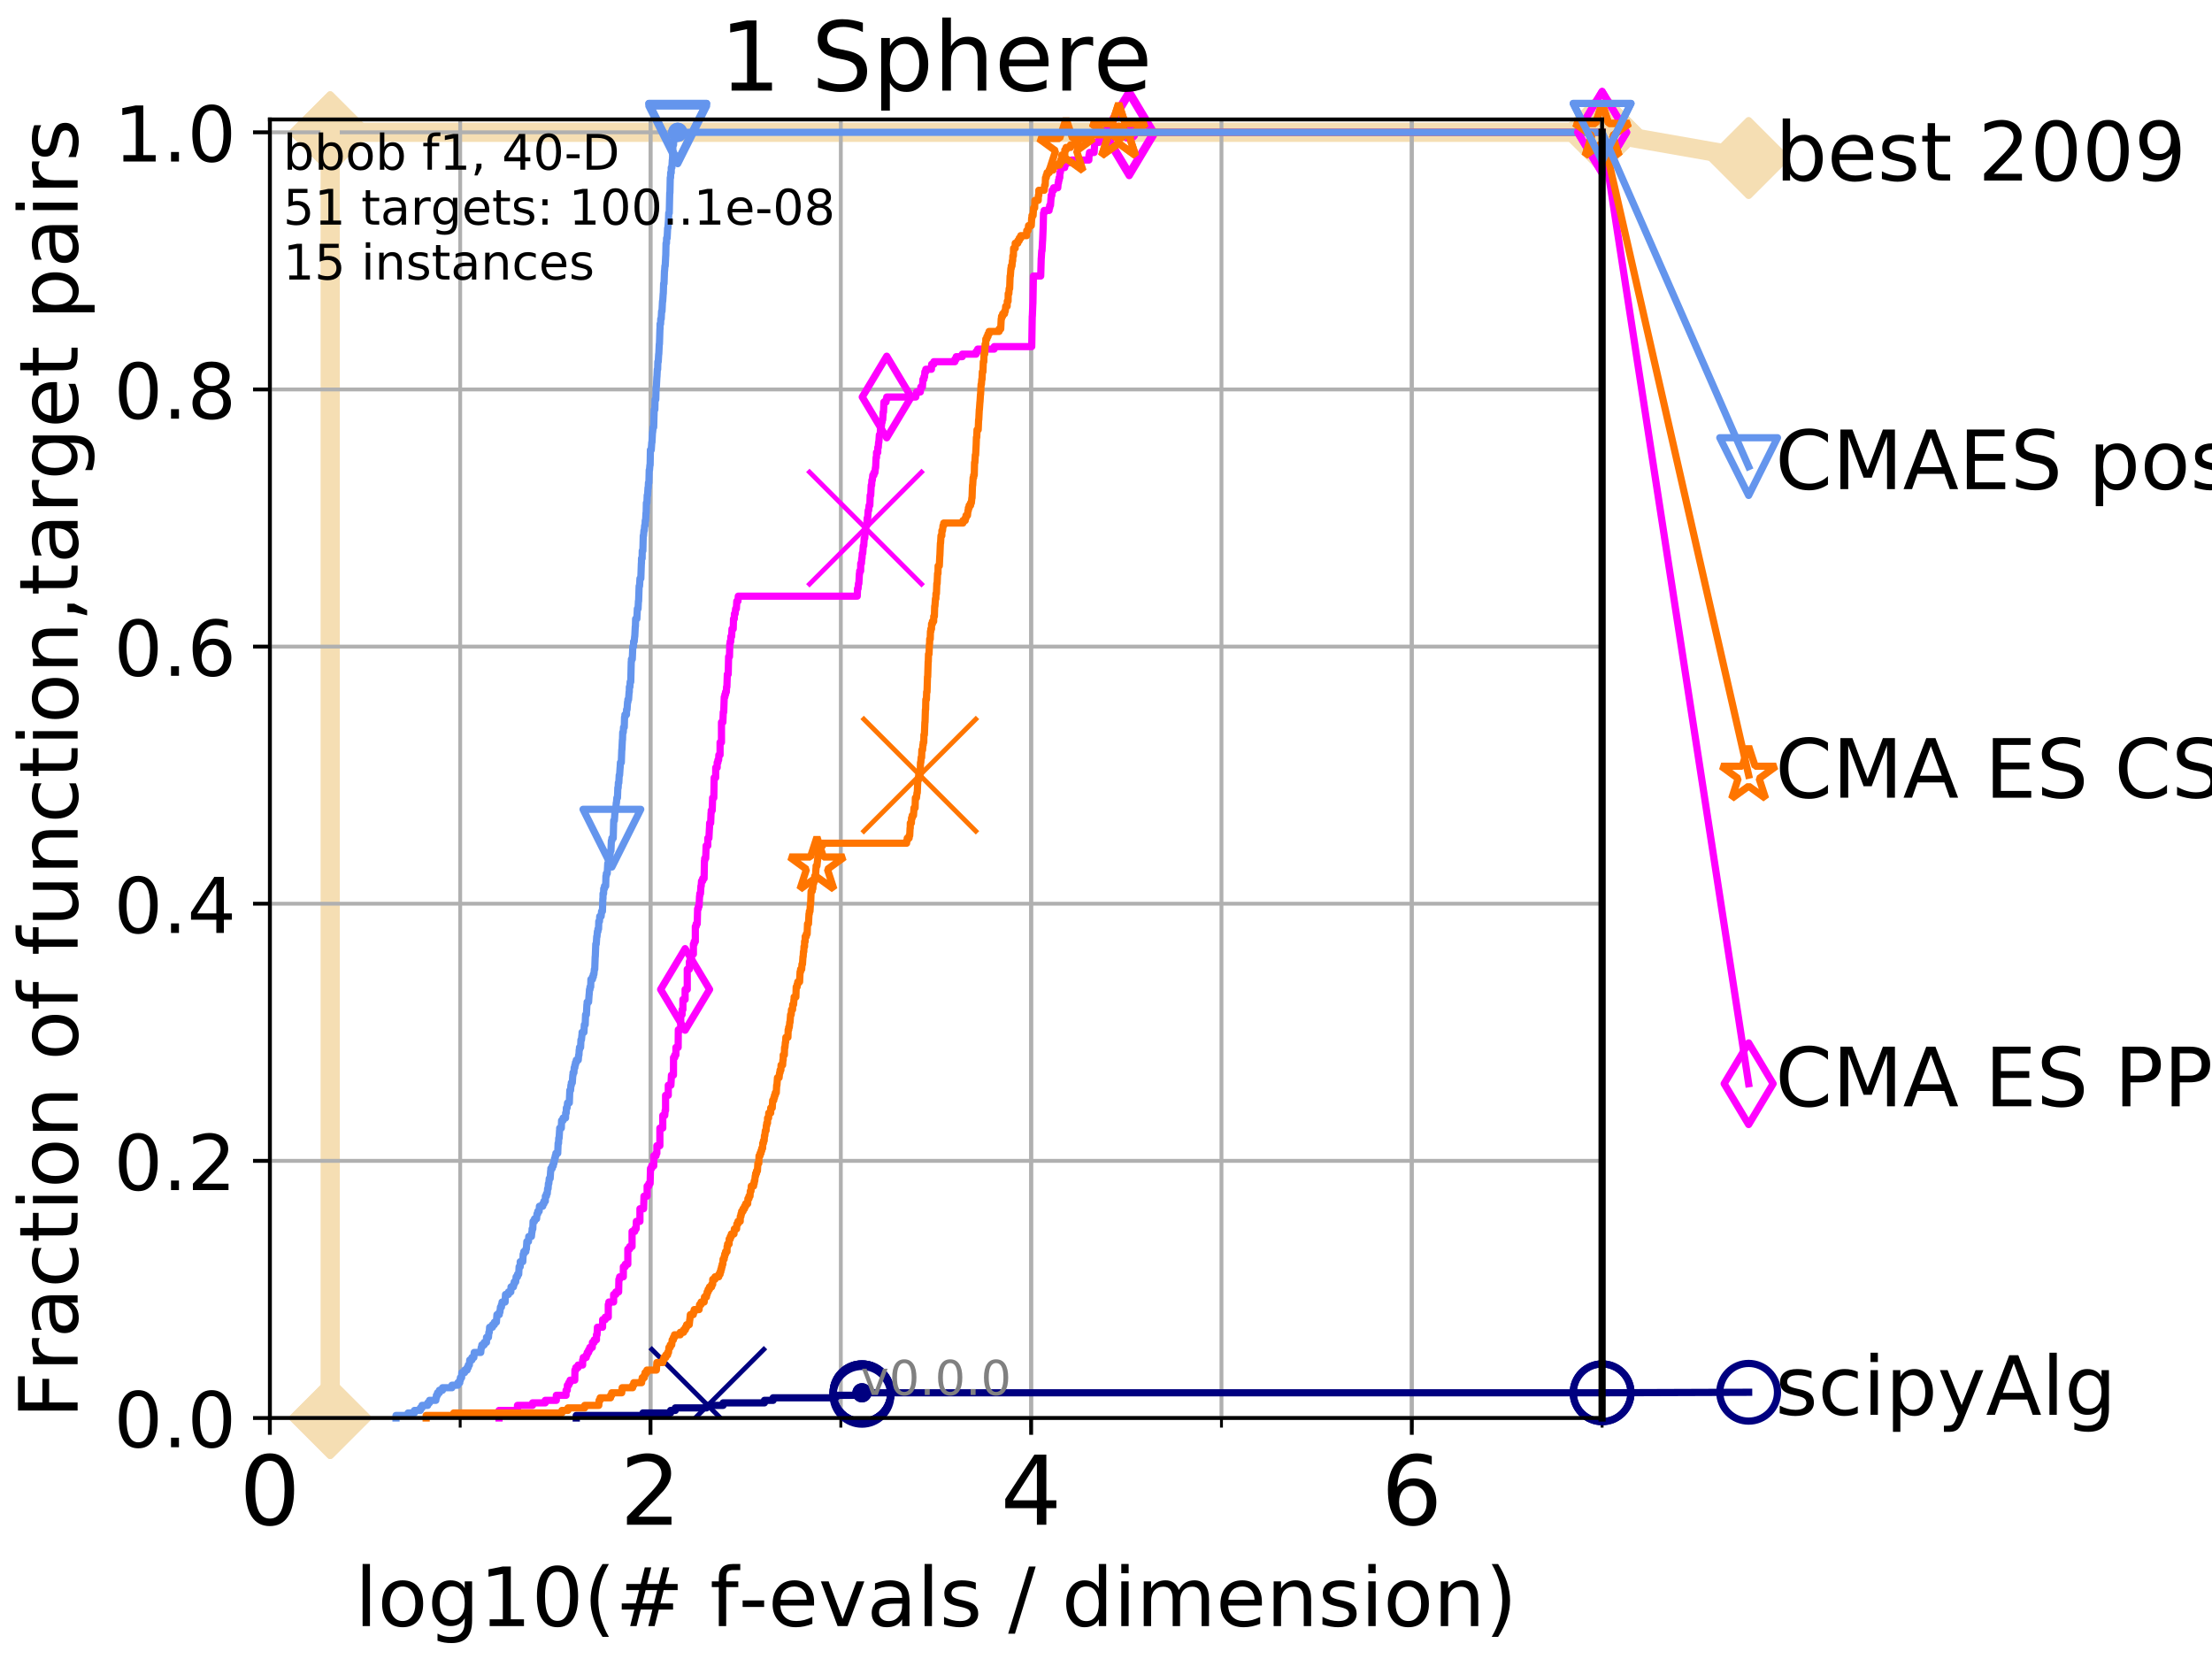 <?xml version="1.0" encoding="utf-8" standalone="no"?>
<!DOCTYPE svg PUBLIC "-//W3C//DTD SVG 1.1//EN"
  "http://www.w3.org/Graphics/SVG/1.1/DTD/svg11.dtd">
<!-- Created with matplotlib (http://matplotlib.org/) -->
<svg height="345pt" version="1.1" viewBox="0 0 460 345" width="460pt" xmlns="http://www.w3.org/2000/svg" xmlns:xlink="http://www.w3.org/1999/xlink">
 <defs>
  <style type="text/css">
*{stroke-linecap:butt;stroke-linejoin:round;}
  </style>
 </defs>
 <g id="figure_1">
  <g id="patch_1">
   <path d="M 0 345.6 
L 460.8 345.6 
L 460.8 0 
L 0 0 
z
" style="fill:#ffffff;"/>
  </g>
  <g id="axes_1">
   <g id="patch_2">
    <path d="M 56.12 294.88 
L 333.168 294.88 
L 333.168 24.84 
L 56.12 24.84 
z
" style="fill:#ffffff;"/>
   </g>
   <g id="line2d_1">
    <path d="M 68.667 294.88 
L 68.667 27.514 
L 333.168 27.514 
" style="fill:none;stroke:#f5deb3;stroke-linecap:square;stroke-width:4;"/>
   </g>
   <g id="line2d_2">
    <defs>
     <path d="M -0 7.778 
L 7.778 0 
L 0 -7.778 
L -7.778 -0 
z
" id="m45734d2cb3" style="stroke:#f5deb3;stroke-linejoin:miter;stroke-width:1.5;"/>
    </defs>
    <g>
     <use style="fill:#f5deb3;stroke:#f5deb3;stroke-linejoin:miter;stroke-width:1.5;" x="68.667" xlink:href="#m45734d2cb3" y="294.88"/>
     <use style="fill:#f5deb3;stroke:#f5deb3;stroke-linejoin:miter;stroke-width:1.5;" x="68.667" xlink:href="#m45734d2cb3" y="294.88"/>
     <use style="fill:#f5deb3;stroke:#f5deb3;stroke-linejoin:miter;stroke-width:1.5;" x="68.667" xlink:href="#m45734d2cb3" y="27.514"/>
     <use style="fill:#f5deb3;stroke:#f5deb3;stroke-linejoin:miter;stroke-width:1.5;" x="68.667" xlink:href="#m45734d2cb3" y="27.514"/>
     <use style="fill:#f5deb3;stroke:#f5deb3;stroke-linejoin:miter;stroke-width:1.5;" x="333.168" xlink:href="#m45734d2cb3" y="27.514"/>
    </g>
   </g>
   <g id="line2d_3">
    <path style="fill:none;stroke:#f5deb3;stroke-linecap:square;stroke-width:4;"/>
    <g/>
   </g>
   <g id="line2d_4">
    <path d="M 333.168 27.514 
L 363.643 32.861 
" style="fill:none;stroke:#f5deb3;stroke-linecap:square;stroke-width:4;"/>
    <g>
     <use style="fill:#f5deb3;stroke:#f5deb3;stroke-linejoin:miter;stroke-width:1.5;" x="333.168" xlink:href="#m45734d2cb3" y="27.514"/>
     <use style="fill:#f5deb3;stroke:#f5deb3;stroke-linejoin:miter;stroke-width:1.5;" x="363.643" xlink:href="#m45734d2cb3" y="32.861"/>
    </g>
   </g>
   <g id="matplotlib.axis_1">
    <g id="xtick_1">
     <g id="line2d_5">
      <path clip-path="url(#p1afab29983)" d="M 56.12 294.88 
L 56.12 24.84 
" style="fill:none;stroke:#b0b0b0;stroke-linecap:square;stroke-width:0.8;"/>
     </g>
     <g id="line2d_6">
      <defs>
       <path d="M 0 0 
L 0 3.5 
" id="m6d2c50623b" style="stroke:#000000;stroke-width:0.8;"/>
      </defs>
      <g>
       <use style="stroke:#000000;stroke-width:0.8;" x="56.12" xlink:href="#m6d2c50623b" y="294.88"/>
      </g>
     </g>
     <g id="text_1">
      <!-- 0 -->
      <defs>
       <path d="M 31.781 66.406 
Q 24.172 66.406 20.328 58.906 
Q 16.5 51.422 16.5 36.375 
Q 16.5 21.391 20.328 13.891 
Q 24.172 6.391 31.781 6.391 
Q 39.453 6.391 43.281 13.891 
Q 47.125 21.391 47.125 36.375 
Q 47.125 51.422 43.281 58.906 
Q 39.453 66.406 31.781 66.406 
z
M 31.781 74.219 
Q 44.047 74.219 50.516 64.516 
Q 56.984 54.828 56.984 36.375 
Q 56.984 17.969 50.516 8.266 
Q 44.047 -1.422 31.781 -1.422 
Q 19.531 -1.422 13.062 8.266 
Q 6.594 17.969 6.594 36.375 
Q 6.594 54.828 13.062 64.516 
Q 19.531 74.219 31.781 74.219 
z
" id="DejaVuSans-30"/>
      </defs>
      <g transform="translate(49.758 317.077)scale(0.2 -0.2)">
       <use xlink:href="#DejaVuSans-30"/>
      </g>
     </g>
    </g>
    <g id="xtick_2">
     <g id="line2d_7">
      <path clip-path="url(#p1afab29983)" d="M 135.277 294.88 
L 135.277 24.84 
" style="fill:none;stroke:#b0b0b0;stroke-linecap:square;stroke-width:0.8;"/>
     </g>
     <g id="line2d_8">
      <g>
       <use style="stroke:#000000;stroke-width:0.8;" x="135.277" xlink:href="#m6d2c50623b" y="294.88"/>
      </g>
     </g>
     <g id="text_2">
      <!-- 2 -->
      <defs>
       <path d="M 19.188 8.297 
L 53.609 8.297 
L 53.609 0 
L 7.328 0 
L 7.328 8.297 
Q 12.938 14.109 22.625 23.891 
Q 32.328 33.688 34.812 36.531 
Q 39.547 41.844 41.422 45.531 
Q 43.312 49.219 43.312 52.781 
Q 43.312 58.594 39.234 62.25 
Q 35.156 65.922 28.609 65.922 
Q 23.969 65.922 18.812 64.312 
Q 13.672 62.703 7.812 59.422 
L 7.812 69.391 
Q 13.766 71.781 18.938 73 
Q 24.125 74.219 28.422 74.219 
Q 39.75 74.219 46.484 68.547 
Q 53.219 62.891 53.219 53.422 
Q 53.219 48.922 51.531 44.891 
Q 49.859 40.875 45.406 35.406 
Q 44.188 33.984 37.641 27.219 
Q 31.109 20.453 19.188 8.297 
z
" id="DejaVuSans-32"/>
      </defs>
      <g transform="translate(128.914 317.077)scale(0.2 -0.2)">
       <use xlink:href="#DejaVuSans-32"/>
      </g>
     </g>
    </g>
    <g id="xtick_3">
     <g id="line2d_9">
      <path clip-path="url(#p1afab29983)" d="M 214.433 294.88 
L 214.433 24.84 
" style="fill:none;stroke:#b0b0b0;stroke-linecap:square;stroke-width:0.8;"/>
     </g>
     <g id="line2d_10">
      <g>
       <use style="stroke:#000000;stroke-width:0.8;" x="214.433" xlink:href="#m6d2c50623b" y="294.88"/>
      </g>
     </g>
     <g id="text_3">
      <!-- 4 -->
      <defs>
       <path d="M 37.797 64.312 
L 12.891 25.391 
L 37.797 25.391 
z
M 35.203 72.906 
L 47.609 72.906 
L 47.609 25.391 
L 58.016 25.391 
L 58.016 17.188 
L 47.609 17.188 
L 47.609 0 
L 37.797 0 
L 37.797 17.188 
L 4.891 17.188 
L 4.891 26.703 
z
" id="DejaVuSans-34"/>
      </defs>
      <g transform="translate(208.071 317.077)scale(0.2 -0.2)">
       <use xlink:href="#DejaVuSans-34"/>
      </g>
     </g>
    </g>
    <g id="xtick_4">
     <g id="line2d_11">
      <path clip-path="url(#p1afab29983)" d="M 293.59 294.88 
L 293.59 24.84 
" style="fill:none;stroke:#b0b0b0;stroke-linecap:square;stroke-width:0.8;"/>
     </g>
     <g id="line2d_12">
      <g>
       <use style="stroke:#000000;stroke-width:0.8;" x="293.59" xlink:href="#m6d2c50623b" y="294.88"/>
      </g>
     </g>
     <g id="text_4">
      <!-- 6 -->
      <defs>
       <path d="M 33.016 40.375 
Q 26.375 40.375 22.484 35.828 
Q 18.609 31.297 18.609 23.391 
Q 18.609 15.531 22.484 10.953 
Q 26.375 6.391 33.016 6.391 
Q 39.656 6.391 43.531 10.953 
Q 47.406 15.531 47.406 23.391 
Q 47.406 31.297 43.531 35.828 
Q 39.656 40.375 33.016 40.375 
z
M 52.594 71.297 
L 52.594 62.312 
Q 48.875 64.062 45.094 64.984 
Q 41.312 65.922 37.594 65.922 
Q 27.828 65.922 22.672 59.328 
Q 17.531 52.734 16.797 39.406 
Q 19.672 43.656 24.016 45.922 
Q 28.375 48.188 33.594 48.188 
Q 44.578 48.188 50.953 41.516 
Q 57.328 34.859 57.328 23.391 
Q 57.328 12.156 50.688 5.359 
Q 44.047 -1.422 33.016 -1.422 
Q 20.359 -1.422 13.672 8.266 
Q 6.984 17.969 6.984 36.375 
Q 6.984 53.656 15.188 63.938 
Q 23.391 74.219 37.203 74.219 
Q 40.922 74.219 44.703 73.484 
Q 48.484 72.75 52.594 71.297 
z
" id="DejaVuSans-36"/>
      </defs>
      <g transform="translate(287.227 317.077)scale(0.2 -0.2)">
       <use xlink:href="#DejaVuSans-36"/>
      </g>
     </g>
    </g>
    <g id="xtick_5">
     <g id="line2d_13">
      <path clip-path="url(#p1afab29983)" d="M 56.12 294.88 
L 56.12 24.84 
" style="fill:none;stroke:#b0b0b0;stroke-linecap:square;stroke-width:0.8;"/>
     </g>
     <g id="line2d_14">
      <defs>
       <path d="M 0 0 
L 0 2 
" id="m0bc8222731" style="stroke:#000000;stroke-width:0.6;"/>
      </defs>
      <g>
       <use style="stroke:#000000;stroke-width:0.6;" x="56.12" xlink:href="#m0bc8222731" y="294.88"/>
      </g>
     </g>
    </g>
    <g id="xtick_6">
     <g id="line2d_15">
      <path clip-path="url(#p1afab29983)" d="M 95.698 294.88 
L 95.698 24.84 
" style="fill:none;stroke:#b0b0b0;stroke-linecap:square;stroke-width:0.8;"/>
     </g>
     <g id="line2d_16">
      <g>
       <use style="stroke:#000000;stroke-width:0.6;" x="95.698" xlink:href="#m0bc8222731" y="294.88"/>
      </g>
     </g>
    </g>
    <g id="xtick_7">
     <g id="line2d_17">
      <path clip-path="url(#p1afab29983)" d="M 135.277 294.88 
L 135.277 24.84 
" style="fill:none;stroke:#b0b0b0;stroke-linecap:square;stroke-width:0.8;"/>
     </g>
     <g id="line2d_18">
      <g>
       <use style="stroke:#000000;stroke-width:0.6;" x="135.277" xlink:href="#m0bc8222731" y="294.88"/>
      </g>
     </g>
    </g>
    <g id="xtick_8">
     <g id="line2d_19">
      <path clip-path="url(#p1afab29983)" d="M 174.855 294.88 
L 174.855 24.84 
" style="fill:none;stroke:#b0b0b0;stroke-linecap:square;stroke-width:0.8;"/>
     </g>
     <g id="line2d_20">
      <g>
       <use style="stroke:#000000;stroke-width:0.6;" x="174.855" xlink:href="#m0bc8222731" y="294.88"/>
      </g>
     </g>
    </g>
    <g id="xtick_9">
     <g id="line2d_21">
      <path clip-path="url(#p1afab29983)" d="M 214.433 294.88 
L 214.433 24.84 
" style="fill:none;stroke:#b0b0b0;stroke-linecap:square;stroke-width:0.8;"/>
     </g>
     <g id="line2d_22">
      <g>
       <use style="stroke:#000000;stroke-width:0.6;" x="214.433" xlink:href="#m0bc8222731" y="294.88"/>
      </g>
     </g>
    </g>
    <g id="xtick_10">
     <g id="line2d_23">
      <path clip-path="url(#p1afab29983)" d="M 254.011 294.88 
L 254.011 24.84 
" style="fill:none;stroke:#b0b0b0;stroke-linecap:square;stroke-width:0.8;"/>
     </g>
     <g id="line2d_24">
      <g>
       <use style="stroke:#000000;stroke-width:0.6;" x="254.011" xlink:href="#m0bc8222731" y="294.88"/>
      </g>
     </g>
    </g>
    <g id="xtick_11">
     <g id="line2d_25">
      <path clip-path="url(#p1afab29983)" d="M 293.59 294.88 
L 293.59 24.84 
" style="fill:none;stroke:#b0b0b0;stroke-linecap:square;stroke-width:0.8;"/>
     </g>
     <g id="line2d_26">
      <g>
       <use style="stroke:#000000;stroke-width:0.6;" x="293.59" xlink:href="#m0bc8222731" y="294.88"/>
      </g>
     </g>
    </g>
    <g id="xtick_12">
     <g id="line2d_27">
      <path clip-path="url(#p1afab29983)" d="M 333.168 294.88 
L 333.168 24.84 
" style="fill:none;stroke:#b0b0b0;stroke-linecap:square;stroke-width:0.8;"/>
     </g>
     <g id="line2d_28">
      <g>
       <use style="stroke:#000000;stroke-width:0.6;" x="333.168" xlink:href="#m0bc8222731" y="294.88"/>
      </g>
     </g>
    </g>
    <g id="text_5">
     <!-- log10(# f-evals / dimension) -->
     <defs>
      <path d="M 9.422 75.984 
L 18.406 75.984 
L 18.406 0 
L 9.422 0 
z
" id="DejaVuSans-6c"/>
      <path d="M 30.609 48.391 
Q 23.391 48.391 19.188 42.75 
Q 14.984 37.109 14.984 27.297 
Q 14.984 17.484 19.156 11.844 
Q 23.344 6.203 30.609 6.203 
Q 37.797 6.203 41.984 11.859 
Q 46.188 17.531 46.188 27.297 
Q 46.188 37.016 41.984 42.703 
Q 37.797 48.391 30.609 48.391 
z
M 30.609 56 
Q 42.328 56 49.016 48.375 
Q 55.719 40.766 55.719 27.297 
Q 55.719 13.875 49.016 6.219 
Q 42.328 -1.422 30.609 -1.422 
Q 18.844 -1.422 12.172 6.219 
Q 5.516 13.875 5.516 27.297 
Q 5.516 40.766 12.172 48.375 
Q 18.844 56 30.609 56 
z
" id="DejaVuSans-6f"/>
      <path d="M 45.406 27.984 
Q 45.406 37.75 41.375 43.109 
Q 37.359 48.484 30.078 48.484 
Q 22.859 48.484 18.828 43.109 
Q 14.797 37.75 14.797 27.984 
Q 14.797 18.266 18.828 12.891 
Q 22.859 7.516 30.078 7.516 
Q 37.359 7.516 41.375 12.891 
Q 45.406 18.266 45.406 27.984 
z
M 54.391 6.781 
Q 54.391 -7.172 48.188 -13.984 
Q 42 -20.797 29.203 -20.797 
Q 24.469 -20.797 20.266 -20.094 
Q 16.062 -19.391 12.109 -17.922 
L 12.109 -9.188 
Q 16.062 -11.328 19.922 -12.344 
Q 23.781 -13.375 27.781 -13.375 
Q 36.625 -13.375 41.016 -8.766 
Q 45.406 -4.156 45.406 5.172 
L 45.406 9.625 
Q 42.625 4.781 38.281 2.391 
Q 33.938 0 27.875 0 
Q 17.828 0 11.672 7.656 
Q 5.516 15.328 5.516 27.984 
Q 5.516 40.672 11.672 48.328 
Q 17.828 56 27.875 56 
Q 33.938 56 38.281 53.609 
Q 42.625 51.219 45.406 46.391 
L 45.406 54.688 
L 54.391 54.688 
z
" id="DejaVuSans-67"/>
      <path d="M 12.406 8.297 
L 28.516 8.297 
L 28.516 63.922 
L 10.984 60.406 
L 10.984 69.391 
L 28.422 72.906 
L 38.281 72.906 
L 38.281 8.297 
L 54.391 8.297 
L 54.391 0 
L 12.406 0 
z
" id="DejaVuSans-31"/>
      <path d="M 31 75.875 
Q 24.469 64.656 21.281 53.656 
Q 18.109 42.672 18.109 31.391 
Q 18.109 20.125 21.312 9.062 
Q 24.516 -2 31 -13.188 
L 23.188 -13.188 
Q 15.875 -1.703 12.234 9.375 
Q 8.594 20.453 8.594 31.391 
Q 8.594 42.281 12.203 53.312 
Q 15.828 64.359 23.188 75.875 
z
" id="DejaVuSans-28"/>
      <path d="M 51.125 44 
L 36.922 44 
L 32.812 27.688 
L 47.125 27.688 
z
M 43.797 71.781 
L 38.719 51.516 
L 52.984 51.516 
L 58.109 71.781 
L 65.922 71.781 
L 60.891 51.516 
L 76.125 51.516 
L 76.125 44 
L 58.984 44 
L 54.984 27.688 
L 70.516 27.688 
L 70.516 20.219 
L 53.078 20.219 
L 48 0 
L 40.188 0 
L 45.219 20.219 
L 30.906 20.219 
L 25.875 0 
L 18.016 0 
L 23.094 20.219 
L 7.719 20.219 
L 7.719 27.688 
L 24.906 27.688 
L 29 44 
L 13.281 44 
L 13.281 51.516 
L 30.906 51.516 
L 35.891 71.781 
z
" id="DejaVuSans-23"/>
      <path id="DejaVuSans-20"/>
      <path d="M 37.109 75.984 
L 37.109 68.5 
L 28.516 68.5 
Q 23.688 68.5 21.797 66.547 
Q 19.922 64.594 19.922 59.516 
L 19.922 54.688 
L 34.719 54.688 
L 34.719 47.703 
L 19.922 47.703 
L 19.922 0 
L 10.891 0 
L 10.891 47.703 
L 2.297 47.703 
L 2.297 54.688 
L 10.891 54.688 
L 10.891 58.5 
Q 10.891 67.625 15.141 71.797 
Q 19.391 75.984 28.609 75.984 
z
" id="DejaVuSans-66"/>
      <path d="M 4.891 31.391 
L 31.203 31.391 
L 31.203 23.391 
L 4.891 23.391 
z
" id="DejaVuSans-2d"/>
      <path d="M 56.203 29.594 
L 56.203 25.203 
L 14.891 25.203 
Q 15.484 15.922 20.484 11.062 
Q 25.484 6.203 34.422 6.203 
Q 39.594 6.203 44.453 7.469 
Q 49.312 8.734 54.109 11.281 
L 54.109 2.781 
Q 49.266 0.734 44.188 -0.344 
Q 39.109 -1.422 33.891 -1.422 
Q 20.797 -1.422 13.156 6.188 
Q 5.516 13.812 5.516 26.812 
Q 5.516 40.234 12.766 48.109 
Q 20.016 56 32.328 56 
Q 43.359 56 49.781 48.891 
Q 56.203 41.797 56.203 29.594 
z
M 47.219 32.234 
Q 47.125 39.594 43.094 43.984 
Q 39.062 48.391 32.422 48.391 
Q 24.906 48.391 20.391 44.141 
Q 15.875 39.891 15.188 32.172 
z
" id="DejaVuSans-65"/>
      <path d="M 2.984 54.688 
L 12.5 54.688 
L 29.594 8.797 
L 46.688 54.688 
L 56.203 54.688 
L 35.688 0 
L 23.484 0 
z
" id="DejaVuSans-76"/>
      <path d="M 34.281 27.484 
Q 23.391 27.484 19.188 25 
Q 14.984 22.516 14.984 16.5 
Q 14.984 11.719 18.141 8.906 
Q 21.297 6.109 26.703 6.109 
Q 34.188 6.109 38.703 11.406 
Q 43.219 16.703 43.219 25.484 
L 43.219 27.484 
z
M 52.203 31.203 
L 52.203 0 
L 43.219 0 
L 43.219 8.297 
Q 40.141 3.328 35.547 0.953 
Q 30.953 -1.422 24.312 -1.422 
Q 15.922 -1.422 10.953 3.297 
Q 6 8.016 6 15.922 
Q 6 25.141 12.172 29.828 
Q 18.359 34.516 30.609 34.516 
L 43.219 34.516 
L 43.219 35.406 
Q 43.219 41.609 39.141 45 
Q 35.062 48.391 27.688 48.391 
Q 23 48.391 18.547 47.266 
Q 14.109 46.141 10.016 43.891 
L 10.016 52.203 
Q 14.938 54.109 19.578 55.047 
Q 24.219 56 28.609 56 
Q 40.484 56 46.344 49.844 
Q 52.203 43.703 52.203 31.203 
z
" id="DejaVuSans-61"/>
      <path d="M 44.281 53.078 
L 44.281 44.578 
Q 40.484 46.531 36.375 47.5 
Q 32.281 48.484 27.875 48.484 
Q 21.188 48.484 17.844 46.438 
Q 14.5 44.391 14.5 40.281 
Q 14.5 37.156 16.891 35.375 
Q 19.281 33.594 26.516 31.984 
L 29.594 31.297 
Q 39.156 29.25 43.188 25.516 
Q 47.219 21.781 47.219 15.094 
Q 47.219 7.469 41.188 3.016 
Q 35.156 -1.422 24.609 -1.422 
Q 20.219 -1.422 15.453 -0.562 
Q 10.688 0.297 5.422 2 
L 5.422 11.281 
Q 10.406 8.688 15.234 7.391 
Q 20.062 6.109 24.812 6.109 
Q 31.156 6.109 34.562 8.281 
Q 37.984 10.453 37.984 14.406 
Q 37.984 18.062 35.516 20.016 
Q 33.062 21.969 24.703 23.781 
L 21.578 24.516 
Q 13.234 26.266 9.516 29.906 
Q 5.812 33.547 5.812 39.891 
Q 5.812 47.609 11.281 51.797 
Q 16.75 56 26.812 56 
Q 31.781 56 36.172 55.266 
Q 40.578 54.547 44.281 53.078 
z
" id="DejaVuSans-73"/>
      <path d="M 25.391 72.906 
L 33.688 72.906 
L 8.297 -9.281 
L 0 -9.281 
z
" id="DejaVuSans-2f"/>
      <path d="M 45.406 46.391 
L 45.406 75.984 
L 54.391 75.984 
L 54.391 0 
L 45.406 0 
L 45.406 8.203 
Q 42.578 3.328 38.25 0.953 
Q 33.938 -1.422 27.875 -1.422 
Q 17.969 -1.422 11.734 6.484 
Q 5.516 14.406 5.516 27.297 
Q 5.516 40.188 11.734 48.094 
Q 17.969 56 27.875 56 
Q 33.938 56 38.25 53.625 
Q 42.578 51.266 45.406 46.391 
z
M 14.797 27.297 
Q 14.797 17.391 18.875 11.75 
Q 22.953 6.109 30.078 6.109 
Q 37.203 6.109 41.297 11.75 
Q 45.406 17.391 45.406 27.297 
Q 45.406 37.203 41.297 42.844 
Q 37.203 48.484 30.078 48.484 
Q 22.953 48.484 18.875 42.844 
Q 14.797 37.203 14.797 27.297 
z
" id="DejaVuSans-64"/>
      <path d="M 9.422 54.688 
L 18.406 54.688 
L 18.406 0 
L 9.422 0 
z
M 9.422 75.984 
L 18.406 75.984 
L 18.406 64.594 
L 9.422 64.594 
z
" id="DejaVuSans-69"/>
      <path d="M 52 44.188 
Q 55.375 50.25 60.062 53.125 
Q 64.75 56 71.094 56 
Q 79.641 56 84.281 50.016 
Q 88.922 44.047 88.922 33.016 
L 88.922 0 
L 79.891 0 
L 79.891 32.719 
Q 79.891 40.578 77.094 44.375 
Q 74.312 48.188 68.609 48.188 
Q 61.625 48.188 57.562 43.547 
Q 53.516 38.922 53.516 30.906 
L 53.516 0 
L 44.484 0 
L 44.484 32.719 
Q 44.484 40.625 41.703 44.406 
Q 38.922 48.188 33.109 48.188 
Q 26.219 48.188 22.156 43.531 
Q 18.109 38.875 18.109 30.906 
L 18.109 0 
L 9.078 0 
L 9.078 54.688 
L 18.109 54.688 
L 18.109 46.188 
Q 21.188 51.219 25.484 53.609 
Q 29.781 56 35.688 56 
Q 41.656 56 45.828 52.969 
Q 50 49.953 52 44.188 
z
" id="DejaVuSans-6d"/>
      <path d="M 54.891 33.016 
L 54.891 0 
L 45.906 0 
L 45.906 32.719 
Q 45.906 40.484 42.875 44.328 
Q 39.844 48.188 33.797 48.188 
Q 26.516 48.188 22.312 43.547 
Q 18.109 38.922 18.109 30.906 
L 18.109 0 
L 9.078 0 
L 9.078 54.688 
L 18.109 54.688 
L 18.109 46.188 
Q 21.344 51.125 25.703 53.562 
Q 30.078 56 35.797 56 
Q 45.219 56 50.047 50.172 
Q 54.891 44.344 54.891 33.016 
z
" id="DejaVuSans-6e"/>
      <path d="M 8.016 75.875 
L 15.828 75.875 
Q 23.141 64.359 26.781 53.312 
Q 30.422 42.281 30.422 31.391 
Q 30.422 20.453 26.781 9.375 
Q 23.141 -1.703 15.828 -13.188 
L 8.016 -13.188 
Q 14.5 -2 17.703 9.062 
Q 20.906 20.125 20.906 31.391 
Q 20.906 42.672 17.703 53.656 
Q 14.5 64.656 8.016 75.875 
z
" id="DejaVuSans-29"/>
     </defs>
     <g transform="translate(73.803 338.154)scale(0.17 -0.17)">
      <use xlink:href="#DejaVuSans-6c"/>
      <use x="27.783" xlink:href="#DejaVuSans-6f"/>
      <use x="88.965" xlink:href="#DejaVuSans-67"/>
      <use x="152.441" xlink:href="#DejaVuSans-31"/>
      <use x="216.064" xlink:href="#DejaVuSans-30"/>
      <use x="279.688" xlink:href="#DejaVuSans-28"/>
      <use x="318.701" xlink:href="#DejaVuSans-23"/>
      <use x="402.49" xlink:href="#DejaVuSans-20"/>
      <use x="434.277" xlink:href="#DejaVuSans-66"/>
      <use x="469.404" xlink:href="#DejaVuSans-2d"/>
      <use x="505.488" xlink:href="#DejaVuSans-65"/>
      <use x="567.012" xlink:href="#DejaVuSans-76"/>
      <use x="626.191" xlink:href="#DejaVuSans-61"/>
      <use x="687.471" xlink:href="#DejaVuSans-6c"/>
      <use x="715.254" xlink:href="#DejaVuSans-73"/>
      <use x="767.354" xlink:href="#DejaVuSans-20"/>
      <use x="799.141" xlink:href="#DejaVuSans-2f"/>
      <use x="832.832" xlink:href="#DejaVuSans-20"/>
      <use x="864.619" xlink:href="#DejaVuSans-64"/>
      <use x="928.096" xlink:href="#DejaVuSans-69"/>
      <use x="955.879" xlink:href="#DejaVuSans-6d"/>
      <use x="1053.291" xlink:href="#DejaVuSans-65"/>
      <use x="1114.814" xlink:href="#DejaVuSans-6e"/>
      <use x="1178.193" xlink:href="#DejaVuSans-73"/>
      <use x="1230.293" xlink:href="#DejaVuSans-69"/>
      <use x="1258.076" xlink:href="#DejaVuSans-6f"/>
      <use x="1319.258" xlink:href="#DejaVuSans-6e"/>
      <use x="1382.637" xlink:href="#DejaVuSans-29"/>
     </g>
    </g>
   </g>
   <g id="matplotlib.axis_2">
    <g id="ytick_1">
     <g id="line2d_29">
      <path clip-path="url(#p1afab29983)" d="M 56.12 294.88 
L 333.168 294.88 
" style="fill:none;stroke:#b0b0b0;stroke-linecap:square;stroke-width:0.8;"/>
     </g>
     <g id="line2d_30">
      <defs>
       <path d="M 0 0 
L -3.5 0 
" id="mddf6a02b52" style="stroke:#000000;stroke-width:0.8;"/>
      </defs>
      <g>
       <use style="stroke:#000000;stroke-width:0.8;" x="56.12" xlink:href="#mddf6a02b52" y="294.88"/>
      </g>
     </g>
     <g id="text_6">
      <!-- 0.0 -->
      <defs>
       <path d="M 10.688 12.406 
L 21 12.406 
L 21 0 
L 10.688 0 
z
" id="DejaVuSans-2e"/>
      </defs>
      <g transform="translate(23.675 300.959)scale(0.16 -0.16)">
       <use xlink:href="#DejaVuSans-30"/>
       <use x="63.623" xlink:href="#DejaVuSans-2e"/>
       <use x="95.41" xlink:href="#DejaVuSans-30"/>
      </g>
     </g>
    </g>
    <g id="ytick_2">
     <g id="line2d_31">
      <path clip-path="url(#p1afab29983)" d="M 56.12 241.407 
L 333.168 241.407 
" style="fill:none;stroke:#b0b0b0;stroke-linecap:square;stroke-width:0.8;"/>
     </g>
     <g id="line2d_32">
      <g>
       <use style="stroke:#000000;stroke-width:0.8;" x="56.12" xlink:href="#mddf6a02b52" y="241.407"/>
      </g>
     </g>
     <g id="text_7">
      <!-- 0.2 -->
      <g transform="translate(23.675 247.485)scale(0.16 -0.16)">
       <use xlink:href="#DejaVuSans-30"/>
       <use x="63.623" xlink:href="#DejaVuSans-2e"/>
       <use x="95.41" xlink:href="#DejaVuSans-32"/>
      </g>
     </g>
    </g>
    <g id="ytick_3">
     <g id="line2d_33">
      <path clip-path="url(#p1afab29983)" d="M 56.12 187.933 
L 333.168 187.933 
" style="fill:none;stroke:#b0b0b0;stroke-linecap:square;stroke-width:0.8;"/>
     </g>
     <g id="line2d_34">
      <g>
       <use style="stroke:#000000;stroke-width:0.8;" x="56.12" xlink:href="#mddf6a02b52" y="187.933"/>
      </g>
     </g>
     <g id="text_8">
      <!-- 0.4 -->
      <g transform="translate(23.675 194.012)scale(0.16 -0.16)">
       <use xlink:href="#DejaVuSans-30"/>
       <use x="63.623" xlink:href="#DejaVuSans-2e"/>
       <use x="95.41" xlink:href="#DejaVuSans-34"/>
      </g>
     </g>
    </g>
    <g id="ytick_4">
     <g id="line2d_35">
      <path clip-path="url(#p1afab29983)" d="M 56.12 134.46 
L 333.168 134.46 
" style="fill:none;stroke:#b0b0b0;stroke-linecap:square;stroke-width:0.8;"/>
     </g>
     <g id="line2d_36">
      <g>
       <use style="stroke:#000000;stroke-width:0.8;" x="56.12" xlink:href="#mddf6a02b52" y="134.46"/>
      </g>
     </g>
     <g id="text_9">
      <!-- 0.6 -->
      <g transform="translate(23.675 140.539)scale(0.16 -0.16)">
       <use xlink:href="#DejaVuSans-30"/>
       <use x="63.623" xlink:href="#DejaVuSans-2e"/>
       <use x="95.41" xlink:href="#DejaVuSans-36"/>
      </g>
     </g>
    </g>
    <g id="ytick_5">
     <g id="line2d_37">
      <path clip-path="url(#p1afab29983)" d="M 56.12 80.987 
L 333.168 80.987 
" style="fill:none;stroke:#b0b0b0;stroke-linecap:square;stroke-width:0.8;"/>
     </g>
     <g id="line2d_38">
      <g>
       <use style="stroke:#000000;stroke-width:0.8;" x="56.12" xlink:href="#mddf6a02b52" y="80.987"/>
      </g>
     </g>
     <g id="text_10">
      <!-- 0.8 -->
      <defs>
       <path d="M 31.781 34.625 
Q 24.75 34.625 20.719 30.859 
Q 16.703 27.094 16.703 20.516 
Q 16.703 13.922 20.719 10.156 
Q 24.75 6.391 31.781 6.391 
Q 38.812 6.391 42.859 10.172 
Q 46.922 13.969 46.922 20.516 
Q 46.922 27.094 42.891 30.859 
Q 38.875 34.625 31.781 34.625 
z
M 21.922 38.812 
Q 15.578 40.375 12.031 44.719 
Q 8.5 49.078 8.5 55.328 
Q 8.5 64.062 14.719 69.141 
Q 20.953 74.219 31.781 74.219 
Q 42.672 74.219 48.875 69.141 
Q 55.078 64.062 55.078 55.328 
Q 55.078 49.078 51.531 44.719 
Q 48 40.375 41.703 38.812 
Q 48.828 37.156 52.797 32.312 
Q 56.781 27.484 56.781 20.516 
Q 56.781 9.906 50.312 4.234 
Q 43.844 -1.422 31.781 -1.422 
Q 19.734 -1.422 13.25 4.234 
Q 6.781 9.906 6.781 20.516 
Q 6.781 27.484 10.781 32.312 
Q 14.797 37.156 21.922 38.812 
z
M 18.312 54.391 
Q 18.312 48.734 21.844 45.562 
Q 25.391 42.391 31.781 42.391 
Q 38.141 42.391 41.719 45.562 
Q 45.312 48.734 45.312 54.391 
Q 45.312 60.062 41.719 63.234 
Q 38.141 66.406 31.781 66.406 
Q 25.391 66.406 21.844 63.234 
Q 18.312 60.062 18.312 54.391 
z
" id="DejaVuSans-38"/>
      </defs>
      <g transform="translate(23.675 87.066)scale(0.16 -0.16)">
       <use xlink:href="#DejaVuSans-30"/>
       <use x="63.623" xlink:href="#DejaVuSans-2e"/>
       <use x="95.41" xlink:href="#DejaVuSans-38"/>
      </g>
     </g>
    </g>
    <g id="ytick_6">
     <g id="line2d_39">
      <path clip-path="url(#p1afab29983)" d="M 56.12 27.514 
L 333.168 27.514 
" style="fill:none;stroke:#b0b0b0;stroke-linecap:square;stroke-width:0.8;"/>
     </g>
     <g id="line2d_40">
      <g>
       <use style="stroke:#000000;stroke-width:0.8;" x="56.12" xlink:href="#mddf6a02b52" y="27.514"/>
      </g>
     </g>
     <g id="text_11">
      <!-- 1.0 -->
      <g transform="translate(23.675 33.592)scale(0.16 -0.16)">
       <use xlink:href="#DejaVuSans-31"/>
       <use x="63.623" xlink:href="#DejaVuSans-2e"/>
       <use x="95.41" xlink:href="#DejaVuSans-30"/>
      </g>
     </g>
    </g>
    <g id="text_12">
     <!-- Fraction of function,target pairs -->
     <defs>
      <path d="M 9.812 72.906 
L 51.703 72.906 
L 51.703 64.594 
L 19.672 64.594 
L 19.672 43.109 
L 48.578 43.109 
L 48.578 34.812 
L 19.672 34.812 
L 19.672 0 
L 9.812 0 
z
" id="DejaVuSans-46"/>
      <path d="M 41.109 46.297 
Q 39.594 47.172 37.812 47.578 
Q 36.031 48 33.891 48 
Q 26.266 48 22.188 43.047 
Q 18.109 38.094 18.109 28.812 
L 18.109 0 
L 9.078 0 
L 9.078 54.688 
L 18.109 54.688 
L 18.109 46.188 
Q 20.953 51.172 25.484 53.578 
Q 30.031 56 36.531 56 
Q 37.453 56 38.578 55.875 
Q 39.703 55.766 41.062 55.516 
z
" id="DejaVuSans-72"/>
      <path d="M 48.781 52.594 
L 48.781 44.188 
Q 44.969 46.297 41.141 47.344 
Q 37.312 48.391 33.406 48.391 
Q 24.656 48.391 19.812 42.844 
Q 14.984 37.312 14.984 27.297 
Q 14.984 17.281 19.812 11.734 
Q 24.656 6.203 33.406 6.203 
Q 37.312 6.203 41.141 7.25 
Q 44.969 8.297 48.781 10.406 
L 48.781 2.094 
Q 45.016 0.344 40.984 -0.531 
Q 36.969 -1.422 32.422 -1.422 
Q 20.062 -1.422 12.781 6.344 
Q 5.516 14.109 5.516 27.297 
Q 5.516 40.672 12.859 48.328 
Q 20.219 56 33.016 56 
Q 37.156 56 41.109 55.141 
Q 45.062 54.297 48.781 52.594 
z
" id="DejaVuSans-63"/>
      <path d="M 18.312 70.219 
L 18.312 54.688 
L 36.812 54.688 
L 36.812 47.703 
L 18.312 47.703 
L 18.312 18.016 
Q 18.312 11.328 20.141 9.422 
Q 21.969 7.516 27.594 7.516 
L 36.812 7.516 
L 36.812 0 
L 27.594 0 
Q 17.188 0 13.234 3.875 
Q 9.281 7.766 9.281 18.016 
L 9.281 47.703 
L 2.688 47.703 
L 2.688 54.688 
L 9.281 54.688 
L 9.281 70.219 
z
" id="DejaVuSans-74"/>
      <path d="M 8.5 21.578 
L 8.5 54.688 
L 17.484 54.688 
L 17.484 21.922 
Q 17.484 14.156 20.5 10.266 
Q 23.531 6.391 29.594 6.391 
Q 36.859 6.391 41.078 11.031 
Q 45.312 15.672 45.312 23.688 
L 45.312 54.688 
L 54.297 54.688 
L 54.297 0 
L 45.312 0 
L 45.312 8.406 
Q 42.047 3.422 37.719 1 
Q 33.406 -1.422 27.688 -1.422 
Q 18.266 -1.422 13.375 4.438 
Q 8.5 10.297 8.5 21.578 
z
M 31.109 56 
z
" id="DejaVuSans-75"/>
      <path d="M 11.719 12.406 
L 22.016 12.406 
L 22.016 4 
L 14.016 -11.625 
L 7.719 -11.625 
L 11.719 4 
z
" id="DejaVuSans-2c"/>
      <path d="M 18.109 8.203 
L 18.109 -20.797 
L 9.078 -20.797 
L 9.078 54.688 
L 18.109 54.688 
L 18.109 46.391 
Q 20.953 51.266 25.266 53.625 
Q 29.594 56 35.594 56 
Q 45.562 56 51.781 48.094 
Q 58.016 40.188 58.016 27.297 
Q 58.016 14.406 51.781 6.484 
Q 45.562 -1.422 35.594 -1.422 
Q 29.594 -1.422 25.266 0.953 
Q 20.953 3.328 18.109 8.203 
z
M 48.688 27.297 
Q 48.688 37.203 44.609 42.844 
Q 40.531 48.484 33.406 48.484 
Q 26.266 48.484 22.188 42.844 
Q 18.109 37.203 18.109 27.297 
Q 18.109 17.391 22.188 11.75 
Q 26.266 6.109 33.406 6.109 
Q 40.531 6.109 44.609 11.75 
Q 48.688 17.391 48.688 27.297 
z
" id="DejaVuSans-70"/>
     </defs>
     <g transform="translate(16.14 294.999)rotate(-90)scale(0.17 -0.17)">
      <use xlink:href="#DejaVuSans-46"/>
      <use x="57.41" xlink:href="#DejaVuSans-72"/>
      <use x="98.523" xlink:href="#DejaVuSans-61"/>
      <use x="159.803" xlink:href="#DejaVuSans-63"/>
      <use x="214.783" xlink:href="#DejaVuSans-74"/>
      <use x="253.992" xlink:href="#DejaVuSans-69"/>
      <use x="281.775" xlink:href="#DejaVuSans-6f"/>
      <use x="342.957" xlink:href="#DejaVuSans-6e"/>
      <use x="406.336" xlink:href="#DejaVuSans-20"/>
      <use x="438.123" xlink:href="#DejaVuSans-6f"/>
      <use x="499.305" xlink:href="#DejaVuSans-66"/>
      <use x="534.51" xlink:href="#DejaVuSans-20"/>
      <use x="566.297" xlink:href="#DejaVuSans-66"/>
      <use x="601.502" xlink:href="#DejaVuSans-75"/>
      <use x="664.881" xlink:href="#DejaVuSans-6e"/>
      <use x="728.26" xlink:href="#DejaVuSans-63"/>
      <use x="783.24" xlink:href="#DejaVuSans-74"/>
      <use x="822.449" xlink:href="#DejaVuSans-69"/>
      <use x="850.232" xlink:href="#DejaVuSans-6f"/>
      <use x="911.414" xlink:href="#DejaVuSans-6e"/>
      <use x="974.793" xlink:href="#DejaVuSans-2c"/>
      <use x="1006.58" xlink:href="#DejaVuSans-74"/>
      <use x="1045.789" xlink:href="#DejaVuSans-61"/>
      <use x="1107.068" xlink:href="#DejaVuSans-72"/>
      <use x="1148.166" xlink:href="#DejaVuSans-67"/>
      <use x="1211.643" xlink:href="#DejaVuSans-65"/>
      <use x="1273.166" xlink:href="#DejaVuSans-74"/>
      <use x="1312.375" xlink:href="#DejaVuSans-20"/>
      <use x="1344.162" xlink:href="#DejaVuSans-70"/>
      <use x="1407.639" xlink:href="#DejaVuSans-61"/>
      <use x="1468.918" xlink:href="#DejaVuSans-69"/>
      <use x="1496.701" xlink:href="#DejaVuSans-72"/>
      <use x="1537.814" xlink:href="#DejaVuSans-73"/>
     </g>
    </g>
   </g>
   <g id="line2d_41">
    <defs>
     <path d="M 0 1.5 
C 0.398 1.5 0.779 1.342 1.061 1.061 
C 1.342 0.779 1.5 0.398 1.5 0 
C 1.5 -0.398 1.342 -0.779 1.061 -1.061 
C 0.779 -1.342 0.398 -1.5 0 -1.5 
C -0.398 -1.5 -0.779 -1.342 -1.061 -1.061 
C -1.342 -0.779 -1.5 -0.398 -1.5 0 
C -1.5 0.398 -1.342 0.779 -1.061 1.061 
C -0.779 1.342 -0.398 1.5 0 1.5 
z
" id="me7c4fb120c" style="stroke:#f5deb3;"/>
    </defs>
    <g>
     <use style="fill:#f5deb3;stroke:#f5deb3;" x="68.667" xlink:href="#me7c4fb120c" y="27.514"/>
     <use style="fill:#f5deb3;stroke:#f5deb3;" x="68.667" xlink:href="#me7c4fb120c" y="27.514"/>
    </g>
   </g>
   <g id="line2d_42">
    <defs>
     <path d="M 0 1.5 
C 0.398 1.5 0.779 1.342 1.061 1.061 
C 1.342 0.779 1.5 0.398 1.5 0 
C 1.5 -0.398 1.342 -0.779 1.061 -1.061 
C 0.779 -1.342 0.398 -1.5 0 -1.5 
C -0.398 -1.5 -0.779 -1.342 -1.061 -1.061 
C -1.342 -0.779 -1.5 -0.398 -1.5 0 
C -1.5 0.398 -1.342 0.779 -1.061 1.061 
C -0.779 1.342 -0.398 1.5 0 1.5 
z
" id="m972bd8bfcf" style="stroke:#000080;"/>
    </defs>
    <g>
     <use style="fill:#000080;stroke:#000080;" x="179.249" xlink:href="#m972bd8bfcf" y="289.638"/>
     <use style="fill:#000080;stroke:#000080;" x="179.249" xlink:href="#m972bd8bfcf" y="289.638"/>
    </g>
   </g>
   <g id="line2d_43">
    <path d="M 119.836 294.88 
L 119.836 294.356 
L 133.707 294.356 
L 133.707 293.832 
L 139.456 293.832 
L 139.456 293.307 
L 140.435 293.307 
L 140.435 292.783 
L 146.922 292.783 
L 146.922 292.259 
L 150.377 292.259 
L 150.377 291.735 
L 158.971 291.735 
L 158.971 291.21 
L 160.772 291.21 
L 160.772 290.686 
L 173.828 290.686 
L 173.828 290.162 
L 179.249 290.162 
L 179.249 289.638 
L 333.168 289.638 
" style="fill:none;stroke:#000080;stroke-linecap:square;stroke-width:1.5;"/>
   </g>
   <g id="line2d_44">
    <defs>
     <path d="M 0 6 
C 1.591 6 3.117 5.368 4.243 4.243 
C 5.368 3.117 6 1.591 6 0 
C 6 -1.591 5.368 -3.117 4.243 -4.243 
C 3.117 -5.368 1.591 -6 0 -6 
C -1.591 -6 -3.117 -5.368 -4.243 -4.243 
C -5.368 -3.117 -6 -1.591 -6 0 
C -6 1.591 -5.368 3.117 -4.243 4.243 
C -3.117 5.368 -1.591 6 0 6 
z
" id="m7e71a29459" style="stroke:#000080;stroke-width:1.5;"/>
    </defs>
    <g>
     <use style="fill:none;stroke:#000080;stroke-width:1.5;" x="179.249" xlink:href="#m7e71a29459" y="290.162"/>
     <use style="fill:none;stroke:#000080;stroke-width:1.5;" x="179.249" xlink:href="#m7e71a29459" y="289.638"/>
     <use style="fill:none;stroke:#000080;stroke-width:1.5;" x="179.249" xlink:href="#m7e71a29459" y="289.638"/>
     <use style="fill:none;stroke:#000080;stroke-width:1.5;" x="179.249" xlink:href="#m7e71a29459" y="289.638"/>
     <use style="fill:none;stroke:#000080;stroke-width:1.5;" x="333.168" xlink:href="#m7e71a29459" y="289.638"/>
    </g>
   </g>
   <g id="line2d_45">
    <path style="fill:none;stroke:#000080;stroke-linecap:square;stroke-width:1.5;"/>
    <g/>
   </g>
   <g id="line2d_46">
    <path clip-path="url(#p1afab29983)" d="M 147.191 292.259 
" style="fill:none;stroke:#000080;stroke-linecap:square;stroke-width:1.5;"/>
    <defs>
     <path d="M -12 12 
L 12 -12 
M -12 -12 
L 12 12 
" id="m4a4389fea0" style="stroke:#000080;"/>
    </defs>
    <g clip-path="url(#p1afab29983)">
     <use style="fill:#000080;stroke:#000080;" x="147.191" xlink:href="#m4a4389fea0" y="292.259"/>
    </g>
   </g>
   <g id="line2d_47">
    <defs>
     <path d="M 0 1.5 
C 0.398 1.5 0.779 1.342 1.061 1.061 
C 1.342 0.779 1.5 0.398 1.5 0 
C 1.5 -0.398 1.342 -0.779 1.061 -1.061 
C 0.779 -1.342 0.398 -1.5 0 -1.5 
C -0.398 -1.5 -0.779 -1.342 -1.061 -1.061 
C -1.342 -0.779 -1.5 -0.398 -1.5 0 
C -1.5 0.398 -1.342 0.779 -1.061 1.061 
C -0.779 1.342 -0.398 1.5 0 1.5 
z
" id="mae74694475" style="stroke:#ff00ff;"/>
    </defs>
    <g>
     <use style="fill:#ff00ff;stroke:#ff00ff;" x="234.83" xlink:href="#mae74694475" y="27.514"/>
     <use style="fill:#ff00ff;stroke:#ff00ff;" x="234.83" xlink:href="#mae74694475" y="27.514"/>
    </g>
   </g>
   <g id="line2d_48">
    <path d="M 103.777 294.88 
L 103.777 293.307 
L 107.613 293.307 
L 107.613 292.259 
L 110.746 292.259 
L 110.746 291.735 
L 113.396 291.735 
L 113.396 291.21 
L 115.691 291.21 
L 115.691 290.162 
L 117.716 290.162 
L 117.716 289.113 
L 117.965 289.113 
L 117.988 288.065 
L 118.279 288.065 
L 118.279 287.541 
L 118.554 287.541 
L 118.554 287.016 
L 119.527 287.016 
L 119.559 284.919 
L 119.74 284.919 
L 119.74 284.395 
L 120.222 284.395 
L 120.222 283.871 
L 121.165 283.871 
L 121.165 282.822 
L 121.292 282.822 
L 121.292 282.298 
L 121.91 282.298 
L 121.91 281.774 
L 122.115 281.774 
L 122.115 281.25 
L 122.408 281.25 
L 122.408 280.725 
L 122.661 280.725 
L 122.661 280.201 
L 123.172 280.201 
L 123.198 279.153 
L 123.567 279.153 
L 123.567 278.628 
L 124.036 278.628 
L 124.036 277.58 
L 124.16 277.58 
L 124.242 276.007 
L 125.31 276.007 
L 125.318 274.434 
L 125.862 274.434 
L 125.862 273.91 
L 126.496 273.91 
L 126.496 271.289 
L 126.618 271.289 
L 126.618 270.765 
L 127.606 270.765 
L 127.606 269.192 
L 128.069 269.192 
L 128.069 268.668 
L 128.648 268.668 
L 128.704 266.046 
L 128.861 266.046 
L 128.861 265.522 
L 129.624 265.522 
L 129.63 263.425 
L 130.025 263.425 
L 130.025 262.901 
L 130.559 262.901 
L 130.559 259.755 
L 130.945 259.755 
L 130.945 259.231 
L 131.441 259.231 
L 131.441 256.086 
L 132.006 256.086 
L 132.006 255.561 
L 132.28 255.561 
L 132.336 253.989 
L 133.079 253.989 
L 133.079 251.367 
L 133.843 251.367 
L 133.923 248.746 
L 134.575 248.746 
L 134.575 246.649 
L 134.925 246.649 
L 134.925 246.125 
L 135.195 246.125 
L 135.277 242.979 
L 135.516 242.979 
L 135.516 242.455 
L 135.951 242.455 
L 135.951 240.358 
L 136.427 240.358 
L 136.427 239.834 
L 136.599 239.834 
L 136.599 238.261 
L 137.225 238.261 
L 137.225 234.592 
L 137.828 234.592 
L 137.828 231.97 
L 138.241 231.97 
L 138.321 230.922 
L 138.41 230.922 
L 138.41 227.776 
L 138.974 227.776 
L 138.974 225.679 
L 139.52 225.679 
L 139.63 223.582 
L 140.049 223.582 
L 140.065 219.913 
L 140.323 219.913 
L 140.323 219.388 
L 140.562 219.388 
L 140.562 217.816 
L 141.026 217.816 
L 141.06 214.146 
L 141.544 214.146 
L 141.571 211 
L 141.84 211 
L 141.849 209.952 
L 142.015 209.952 
L 142.015 207.855 
L 142.474 207.855 
L 142.476 205.758 
L 142.92 205.758 
L 142.92 201.564 
L 143.355 201.564 
L 143.355 199.991 
L 143.508 199.991 
L 143.508 199.467 
L 143.78 199.467 
L 143.78 198.418 
L 144.194 198.418 
L 144.194 196.321 
L 144.362 196.321 
L 144.362 195.797 
L 144.598 195.797 
L 144.598 192.652 
L 144.777 192.652 
L 144.777 192.127 
L 144.994 192.127 
L 145.071 188.982 
L 145.222 188.982 
L 145.222 188.458 
L 145.38 188.458 
L 145.473 186.361 
L 145.52 186.361 
L 145.52 185.836 
L 145.671 185.836 
L 145.758 184.264 
L 145.818 184.264 
L 145.888 183.215 
L 146.127 183.215 
L 146.127 182.691 
L 146.422 182.691 
L 146.489 179.021 
L 146.545 179.021 
L 146.545 178.497 
L 146.756 178.497 
L 146.844 175.876 
L 147.191 175.876 
L 147.191 174.303 
L 147.423 174.303 
L 147.531 172.206 
L 147.542 172.206 
L 147.571 171.158 
L 147.79 171.158 
L 147.865 169.061 
L 147.902 169.061 
L 147.902 168.536 
L 148.111 168.536 
L 148.192 165.915 
L 148.442 165.915 
L 148.514 161.721 
L 148.829 161.721 
L 148.841 159.624 
L 149.139 159.624 
L 149.139 158.576 
L 149.293 158.576 
L 149.293 158.051 
L 149.443 158.051 
L 149.488 157.003 
L 149.742 157.003 
L 149.742 154.382 
L 150.036 154.382 
L 150.036 150.188 
L 150.325 150.188 
L 150.405 148.091 
L 150.501 148.091 
L 150.609 144.945 
L 150.74 144.945 
L 150.74 144.421 
L 150.888 144.421 
L 150.888 143.897 
L 151.052 143.897 
L 151.093 142.848 
L 151.163 142.848 
L 151.25 140.227 
L 151.434 140.227 
L 151.519 136.557 
L 151.701 136.557 
L 151.76 133.936 
L 151.837 133.936 
L 151.837 133.412 
L 151.965 133.412 
L 151.995 132.363 
L 152.149 132.363 
L 152.221 130.79 
L 152.476 130.79 
L 152.536 128.693 
L 152.702 128.693 
L 152.727 127.645 
L 152.88 127.645 
L 152.974 126.596 
L 153.136 126.596 
L 153.218 125.024 
L 153.459 125.024 
L 153.533 123.975 
L 178.273 123.975 
L 178.329 122.403 
L 178.441 122.403 
L 178.52 121.354 
L 178.608 121.354 
L 178.718 119.257 
L 178.773 119.257 
L 178.773 118.733 
L 178.976 118.733 
L 178.99 117.16 
L 179.143 117.16 
L 179.205 116.112 
L 179.258 116.112 
L 179.312 115.063 
L 179.417 115.063 
L 179.522 113.49 
L 179.627 113.49 
L 179.714 111.918 
L 179.834 111.918 
L 179.937 110.345 
L 179.976 110.345 
L 180 109.296 
L 180.241 109.296 
L 180.341 107.724 
L 180.443 107.724 
L 180.54 106.151 
L 180.638 106.151 
L 180.736 105.102 
L 180.891 105.102 
L 180.956 103.005 
L 181.075 103.005 
L 181.17 100.908 
L 181.265 100.908 
L 181.313 99.86 
L 181.407 99.86 
L 181.5 98.811 
L 181.732 98.811 
L 181.732 98.287 
L 181.947 98.287 
L 182.052 97.239 
L 182.097 97.239 
L 182.187 95.142 
L 182.277 95.142 
L 182.277 94.093 
L 182.533 94.093 
L 182.542 93.045 
L 182.645 93.045 
L 182.705 91.996 
L 182.761 91.996 
L 182.868 90.423 
L 183.062 90.423 
L 183.105 88.851 
L 183.274 88.851 
L 183.368 87.802 
L 183.442 87.802 
L 183.442 87.278 
L 183.566 87.278 
L 183.654 85.705 
L 183.731 85.705 
L 183.813 83.608 
L 184.256 83.608 
L 184.256 83.084 
L 184.402 83.084 
L 184.402 82.56 
L 190.439 82.56 
L 190.439 82.035 
L 190.577 82.035 
L 190.577 81.511 
L 191.392 81.511 
L 191.489 80.463 
L 191.825 80.463 
L 191.927 78.89 
L 192.13 78.89 
L 192.13 78.366 
L 192.271 78.366 
L 192.33 77.317 
L 192.528 77.317 
L 192.528 76.793 
L 193.696 76.793 
L 193.738 75.744 
L 194.191 75.744 
L 194.191 75.22 
L 198.573 75.22 
L 198.573 74.696 
L 198.854 74.696 
L 198.854 74.172 
L 200.117 74.172 
L 200.117 73.647 
L 202.98 73.647 
L 202.98 73.123 
L 203.322 73.123 
L 203.322 72.599 
L 206.751 72.599 
L 206.751 72.075 
L 214.556 72.075 
L 214.662 65.784 
L 214.683 65.784 
L 214.787 63.163 
L 214.8 63.163 
L 214.908 57.396 
L 216.424 57.396 
L 216.528 53.726 
L 216.54 53.726 
L 216.631 52.153 
L 216.695 52.153 
L 216.806 50.056 
L 216.818 50.056 
L 216.927 47.435 
L 216.93 47.435 
L 217.008 44.29 
L 217.144 44.29 
L 217.144 43.765 
L 218.164 43.765 
L 218.164 43.241 
L 218.291 43.241 
L 218.291 42.717 
L 218.456 42.717 
L 218.567 41.144 
L 218.592 41.144 
L 218.592 40.62 
L 218.743 40.62 
L 218.805 39.571 
L 219.111 39.571 
L 219.111 39.047 
L 219.969 39.047 
L 220.058 37.999 
L 220.133 37.999 
L 220.133 37.474 
L 220.251 37.474 
L 220.251 36.95 
L 220.388 36.95 
L 220.412 35.902 
L 220.509 35.902 
L 220.619 34.853 
L 221.412 34.853 
L 221.412 34.329 
L 221.581 34.329 
L 221.581 33.805 
L 222.851 33.805 
L 222.851 33.28 
L 226.433 33.28 
L 226.467 32.232 
L 226.567 32.232 
L 226.567 31.708 
L 227.531 31.708 
L 227.629 30.135 
L 227.673 30.135 
L 227.673 29.611 
L 228.519 29.611 
L 228.519 29.086 
L 229.808 29.086 
L 229.808 28.562 
L 230.274 28.562 
L 230.274 28.038 
L 234.83 28.038 
L 234.83 27.514 
L 333.168 27.514 
L 333.168 27.514 
" style="fill:none;stroke:#ff00ff;stroke-linecap:square;stroke-width:1.5;"/>
   </g>
   <g id="line2d_49">
    <defs>
     <path d="M -0 8.485 
L 5.091 0 
L 0 -8.485 
L -5.091 -0 
z
" id="m58411cc961" style="stroke:#ff00ff;stroke-linejoin:miter;stroke-width:1.5;"/>
    </defs>
    <g>
     <use style="fill:none;stroke:#ff00ff;stroke-linejoin:miter;stroke-width:1.5;" x="142.476" xlink:href="#m58411cc961" y="205.758"/>
     <use style="fill:none;stroke:#ff00ff;stroke-linejoin:miter;stroke-width:1.5;" x="184.402" xlink:href="#m58411cc961" y="82.56"/>
     <use style="fill:none;stroke:#ff00ff;stroke-linejoin:miter;stroke-width:1.5;" x="234.83" xlink:href="#m58411cc961" y="28.038"/>
     <use style="fill:none;stroke:#ff00ff;stroke-linejoin:miter;stroke-width:1.5;" x="234.83" xlink:href="#m58411cc961" y="27.514"/>
     <use style="fill:none;stroke:#ff00ff;stroke-linejoin:miter;stroke-width:1.5;" x="333.168" xlink:href="#m58411cc961" y="27.514"/>
    </g>
   </g>
   <g id="line2d_50">
    <path style="fill:none;stroke:#ff00ff;stroke-linecap:square;stroke-width:1.5;"/>
    <g/>
   </g>
   <g id="line2d_51">
    <path clip-path="url(#p1afab29983)" d="M 179.988 109.821 
" style="fill:none;stroke:#ff00ff;stroke-linecap:square;stroke-width:1.5;"/>
    <defs>
     <path d="M -12 12 
L 12 -12 
M -12 -12 
L 12 12 
" id="m39112dd3f6" style="stroke:#ff00ff;"/>
    </defs>
    <g clip-path="url(#p1afab29983)">
     <use style="fill:#ff00ff;stroke:#ff00ff;" x="179.988" xlink:href="#m39112dd3f6" y="109.821"/>
    </g>
   </g>
   <g id="line2d_52">
    <defs>
     <path d="M 0 1.5 
C 0.398 1.5 0.779 1.342 1.061 1.061 
C 1.342 0.779 1.5 0.398 1.5 0 
C 1.5 -0.398 1.342 -0.779 1.061 -1.061 
C 0.779 -1.342 0.398 -1.5 0 -1.5 
C -0.398 -1.5 -0.779 -1.342 -1.061 -1.061 
C -1.342 -0.779 -1.5 -0.398 -1.5 0 
C -1.5 0.398 -1.342 0.779 -1.061 1.061 
C -0.779 1.342 -0.398 1.5 0 1.5 
z
" id="m7e88321ceb" style="stroke:#ff7500;"/>
    </defs>
    <g>
     <use style="fill:#ff7500;stroke:#ff7500;" x="232.631" xlink:href="#m7e88321ceb" y="27.514"/>
     <use style="fill:#ff7500;stroke:#ff7500;" x="232.631" xlink:href="#m7e88321ceb" y="27.514"/>
    </g>
   </g>
   <g id="line2d_53">
    <path d="M 88.621 294.88 
L 88.621 294.356 
L 94.358 294.356 
L 94.358 293.832 
L 116.859 293.832 
L 116.859 293.307 
L 118.105 293.307 
L 118.105 292.783 
L 121.589 292.783 
L 121.589 292.259 
L 124.525 292.259 
L 124.581 291.21 
L 124.804 291.21 
L 124.804 290.686 
L 126.962 290.686 
L 126.962 290.162 
L 127.212 290.162 
L 127.212 289.638 
L 129.293 289.638 
L 129.378 288.589 
L 131.559 288.589 
L 131.559 288.065 
L 131.797 288.065 
L 131.797 287.541 
L 133.432 287.541 
L 133.432 287.016 
L 133.551 287.016 
L 133.551 286.492 
L 133.988 286.492 
L 133.988 285.968 
L 134.144 285.968 
L 134.144 285.444 
L 134.53 285.444 
L 134.53 284.919 
L 136.496 284.919 
L 136.603 283.347 
L 137.846 283.347 
L 137.846 282.822 
L 138.049 282.822 
L 138.049 282.298 
L 138.46 282.298 
L 138.46 281.774 
L 138.838 281.774 
L 138.838 281.25 
L 139.022 281.25 
L 139.109 280.201 
L 139.382 280.201 
L 139.382 279.677 
L 139.69 279.677 
L 139.783 278.628 
L 140.036 278.628 
L 140.036 278.104 
L 140.265 278.104 
L 140.265 277.58 
L 141.464 277.58 
L 141.464 277.056 
L 142.163 277.056 
L 142.163 276.531 
L 142.533 276.531 
L 142.533 276.007 
L 142.787 276.007 
L 142.787 275.483 
L 143.334 275.483 
L 143.441 274.434 
L 143.462 274.434 
L 143.556 273.386 
L 144.176 273.386 
L 144.176 272.862 
L 144.367 272.862 
L 144.367 272.337 
L 145.377 272.337 
L 145.477 271.289 
L 145.797 271.289 
L 145.797 270.765 
L 146.438 270.765 
L 146.5 269.716 
L 146.911 269.716 
L 146.911 269.192 
L 147.051 269.192 
L 147.051 268.668 
L 147.262 268.668 
L 147.262 268.143 
L 147.546 268.143 
L 147.546 267.619 
L 147.986 267.619 
L 147.986 267.095 
L 148.209 267.095 
L 148.219 266.046 
L 148.69 266.046 
L 148.69 265.522 
L 149.471 265.522 
L 149.471 264.998 
L 149.746 264.998 
L 149.746 264.474 
L 149.904 264.474 
L 149.904 263.949 
L 150.047 263.949 
L 150.047 263.425 
L 150.177 263.425 
L 150.177 262.901 
L 150.326 262.901 
L 150.366 261.852 
L 150.595 261.852 
L 150.595 261.328 
L 150.707 261.328 
L 150.707 260.804 
L 150.887 260.804 
L 150.887 260.28 
L 151.191 260.28 
L 151.202 259.231 
L 151.306 259.231 
L 151.306 258.707 
L 151.624 258.707 
L 151.636 257.658 
L 151.87 257.658 
L 151.87 257.134 
L 152.088 257.134 
L 152.088 256.61 
L 152.638 256.61 
L 152.716 255.561 
L 153.176 255.561 
L 153.238 254.513 
L 153.467 254.513 
L 153.467 253.989 
L 153.932 253.989 
L 153.951 252.94 
L 154.096 252.94 
L 154.096 252.416 
L 154.232 252.416 
L 154.232 251.892 
L 154.523 251.892 
L 154.523 251.367 
L 154.826 251.367 
L 154.826 250.843 
L 155.076 250.843 
L 155.076 250.319 
L 155.488 250.319 
L 155.533 249.27 
L 155.753 249.27 
L 155.753 248.746 
L 155.973 248.746 
L 156.029 247.698 
L 156.173 247.698 
L 156.232 246.649 
L 156.713 246.649 
L 156.713 246.125 
L 156.842 246.125 
L 156.842 245.601 
L 156.953 245.601 
L 157.054 244.552 
L 157.135 244.552 
L 157.135 244.028 
L 157.324 244.028 
L 157.324 243.504 
L 157.511 243.504 
L 157.6 241.931 
L 157.796 241.931 
L 157.845 240.358 
L 158.056 240.358 
L 158.056 239.834 
L 158.254 239.834 
L 158.254 239.31 
L 158.411 239.31 
L 158.411 238.785 
L 158.595 238.785 
L 158.611 237.737 
L 158.765 237.737 
L 158.765 237.213 
L 158.916 237.213 
L 158.972 236.164 
L 159.05 236.164 
L 159.159 235.116 
L 159.306 235.116 
L 159.365 234.067 
L 159.455 234.067 
L 159.455 233.543 
L 159.619 233.543 
L 159.62 232.495 
L 159.835 232.495 
L 159.866 231.446 
L 160.274 231.446 
L 160.277 230.398 
L 160.592 230.398 
L 160.682 228.825 
L 160.906 228.825 
L 160.906 228.301 
L 161.054 228.301 
L 161.054 227.776 
L 161.221 227.776 
L 161.221 227.252 
L 161.432 227.252 
L 161.51 225.679 
L 161.571 225.679 
L 161.681 224.107 
L 162.015 224.107 
L 162.124 223.058 
L 162.221 223.058 
L 162.221 222.534 
L 162.393 222.534 
L 162.429 221.485 
L 162.753 221.485 
L 162.806 220.437 
L 162.865 220.437 
L 162.873 219.388 
L 163.112 219.388 
L 163.153 217.816 
L 163.237 217.816 
L 163.318 216.767 
L 163.368 216.767 
L 163.429 215.719 
L 163.854 215.719 
L 163.906 214.146 
L 164.015 214.146 
L 164.015 213.622 
L 164.14 213.622 
L 164.234 212.573 
L 164.296 212.573 
L 164.406 211 
L 164.537 211 
L 164.596 209.952 
L 164.821 209.952 
L 164.848 208.903 
L 165.031 208.903 
L 165.103 207.855 
L 165.143 207.855 
L 165.143 207.331 
L 165.51 207.331 
L 165.576 205.234 
L 165.767 205.234 
L 165.767 204.709 
L 165.901 204.709 
L 165.901 204.185 
L 166.282 204.185 
L 166.379 202.088 
L 166.488 202.088 
L 166.488 201.564 
L 166.718 201.564 
L 166.774 200.515 
L 166.878 200.515 
L 166.98 198.943 
L 167.025 198.943 
L 167.083 197.894 
L 167.155 197.894 
L 167.191 196.846 
L 167.311 196.846 
L 167.314 195.797 
L 167.44 195.797 
L 167.442 194.749 
L 167.674 194.749 
L 167.674 194.224 
L 167.856 194.224 
L 167.927 192.127 
L 168.128 192.127 
L 168.237 190.03 
L 168.308 190.03 
L 168.308 189.506 
L 168.441 189.506 
L 168.534 187.933 
L 168.582 187.933 
L 168.677 185.312 
L 168.916 185.312 
L 168.916 184.788 
L 169.038 184.788 
L 169.087 183.739 
L 169.199 183.739 
L 169.199 183.215 
L 169.423 183.215 
L 169.428 182.167 
L 169.597 182.167 
L 169.687 180.594 
L 169.714 180.594 
L 169.714 180.07 
L 169.889 180.07 
L 169.999 179.021 
L 170.011 179.021 
L 170.099 177.973 
L 170.156 177.973 
L 170.156 177.449 
L 170.34 177.449 
L 170.342 176.4 
L 170.687 176.4 
L 170.687 175.876 
L 171.045 175.876 
L 171.045 175.352 
L 188.536 175.352 
L 188.536 174.827 
L 188.663 174.827 
L 188.663 174.303 
L 189.053 174.303 
L 189.053 173.779 
L 189.179 173.779 
L 189.257 172.206 
L 189.294 172.206 
L 189.302 171.158 
L 189.529 171.158 
L 189.556 170.109 
L 189.703 170.109 
L 189.703 169.585 
L 189.969 169.585 
L 190.066 168.012 
L 190.301 168.012 
L 190.357 165.915 
L 190.589 165.915 
L 190.694 164.867 
L 190.755 164.867 
L 190.86 162.245 
L 190.986 162.245 
L 191.052 161.197 
L 191.352 161.197 
L 191.421 158.576 
L 191.483 158.576 
L 191.557 157.527 
L 191.658 157.527 
L 191.705 155.954 
L 191.857 155.954 
L 191.915 154.906 
L 191.988 154.906 
L 191.988 154.382 
L 192.106 154.382 
L 192.132 152.809 
L 192.231 152.809 
L 192.335 150.188 
L 192.367 150.188 
L 192.446 147.566 
L 192.489 147.566 
L 192.531 145.469 
L 192.655 145.469 
L 192.702 143.897 
L 192.781 143.897 
L 192.877 140.751 
L 192.921 140.751 
L 193.017 137.606 
L 193.045 137.606 
L 193.087 136.033 
L 193.196 136.033 
L 193.281 133.936 
L 193.311 133.936 
L 193.336 132.887 
L 193.453 132.887 
L 193.488 131.315 
L 193.57 131.315 
L 193.57 130.79 
L 193.713 130.79 
L 193.722 129.742 
L 193.899 129.742 
L 193.899 129.218 
L 194.162 129.218 
L 194.173 128.169 
L 194.311 128.169 
L 194.37 126.072 
L 194.425 126.072 
L 194.531 124.499 
L 194.62 124.499 
L 194.637 123.451 
L 194.739 123.451 
L 194.815 121.354 
L 194.887 121.354 
L 194.971 119.257 
L 195.063 119.257 
L 195.087 117.684 
L 195.336 117.684 
L 195.435 115.587 
L 195.452 115.587 
L 195.561 112.966 
L 195.597 112.966 
L 195.688 111.393 
L 195.857 111.393 
L 195.871 110.345 
L 196.002 110.345 
L 196.106 109.296 
L 196.253 109.296 
L 196.253 108.772 
L 200.252 108.772 
L 200.252 108.248 
L 200.728 108.248 
L 200.728 107.724 
L 200.891 107.724 
L 200.891 107.199 
L 201.195 107.199 
L 201.3 106.151 
L 201.377 106.151 
L 201.377 105.627 
L 201.543 105.627 
L 201.543 105.102 
L 201.836 105.102 
L 201.836 104.578 
L 202.003 104.578 
L 202.102 103.53 
L 202.145 103.53 
L 202.236 100.908 
L 202.277 100.908 
L 202.368 99.336 
L 202.475 99.336 
L 202.475 98.811 
L 202.603 98.811 
L 202.662 96.19 
L 202.731 96.19 
L 202.818 94.617 
L 202.89 94.617 
L 202.999 92.52 
L 203.002 92.52 
L 203.052 90.948 
L 203.123 90.948 
L 203.179 89.375 
L 203.425 89.375 
L 203.508 87.278 
L 203.546 87.278 
L 203.647 85.181 
L 203.672 85.181 
L 203.779 83.608 
L 203.796 83.608 
L 203.894 82.035 
L 203.919 82.035 
L 204.024 79.938 
L 204.091 79.938 
L 204.161 78.89 
L 204.221 78.89 
L 204.282 77.317 
L 204.407 77.317 
L 204.482 75.22 
L 204.59 75.22 
L 204.629 73.647 
L 204.772 73.647 
L 204.861 71.55 
L 205.002 71.55 
L 205.005 70.502 
L 205.233 70.502 
L 205.233 69.978 
L 205.457 69.978 
L 205.457 69.453 
L 205.687 69.453 
L 205.687 68.929 
L 207.77 68.929 
L 207.77 68.405 
L 208.107 68.405 
L 208.207 66.308 
L 208.274 66.308 
L 208.274 65.784 
L 208.505 65.784 
L 208.505 65.259 
L 208.902 65.259 
L 208.902 64.735 
L 209.052 64.735 
L 209.143 63.687 
L 209.445 63.687 
L 209.471 62.638 
L 209.637 62.638 
L 209.663 61.066 
L 209.798 61.066 
L 209.86 60.017 
L 209.963 60.017 
L 210.057 57.396 
L 210.11 57.396 
L 210.218 55.823 
L 210.294 55.823 
L 210.294 55.299 
L 210.451 55.299 
L 210.52 54.25 
L 210.592 54.25 
L 210.625 53.202 
L 210.739 53.202 
L 210.785 51.629 
L 211.114 51.629 
L 211.118 50.581 
L 211.657 50.581 
L 211.657 50.056 
L 211.953 50.056 
L 211.953 49.532 
L 212.27 49.532 
L 212.27 49.008 
L 213.488 49.008 
L 213.516 47.959 
L 213.797 47.959 
L 213.896 46.911 
L 214.461 46.911 
L 214.544 45.338 
L 214.605 45.338 
L 214.605 44.814 
L 214.843 44.814 
L 214.937 43.241 
L 215.164 43.241 
L 215.217 41.668 
L 215.903 41.668 
L 215.941 40.62 
L 216.027 40.62 
L 216.032 39.571 
L 217.15 39.571 
L 217.244 38.523 
L 217.359 38.523 
L 217.416 36.95 
L 217.575 36.95 
L 217.575 36.426 
L 217.747 36.426 
L 217.747 35.902 
L 218.203 35.902 
L 218.203 35.377 
L 218.981 35.377 
L 219.085 34.329 
L 220.379 34.329 
L 220.379 33.805 
L 220.584 33.805 
L 220.584 33.28 
L 220.758 33.28 
L 220.82 32.232 
L 221.433 32.232 
L 221.435 31.183 
L 221.7 31.183 
L 221.7 30.659 
L 222.615 30.659 
L 222.615 30.135 
L 223.587 30.135 
L 223.587 29.611 
L 224.25 29.611 
L 224.283 28.562 
L 224.948 28.562 
L 224.948 28.038 
L 232.631 28.038 
L 232.631 27.514 
L 333.168 27.514 
L 333.168 27.514 
" style="fill:none;stroke:#ff7500;stroke-linecap:square;stroke-width:1.5;"/>
   </g>
   <g id="line2d_54">
    <defs>
     <path d="M 0 -6 
L -1.347 -1.854 
L -5.706 -1.854 
L -2.18 0.708 
L -3.527 4.854 
L -0 2.292 
L 3.527 4.854 
L 2.18 0.708 
L 5.706 -1.854 
L 1.347 -1.854 
z
" id="m00a765c98d" style="stroke:#ff7500;stroke-linejoin:bevel;stroke-width:1.5;"/>
    </defs>
    <g>
     <use style="fill:none;stroke:#ff7500;stroke-linejoin:bevel;stroke-width:1.5;" x="169.889" xlink:href="#m00a765c98d" y="180.07"/>
     <use style="fill:none;stroke:#ff7500;stroke-linejoin:bevel;stroke-width:1.5;" x="221.7" xlink:href="#m00a765c98d" y="30.659"/>
     <use style="fill:none;stroke:#ff7500;stroke-linejoin:bevel;stroke-width:1.5;" x="232.631" xlink:href="#m00a765c98d" y="27.514"/>
     <use style="fill:none;stroke:#ff7500;stroke-linejoin:bevel;stroke-width:1.5;" x="232.631" xlink:href="#m00a765c98d" y="27.514"/>
     <use style="fill:none;stroke:#ff7500;stroke-linejoin:bevel;stroke-width:1.5;" x="333.168" xlink:href="#m00a765c98d" y="27.514"/>
    </g>
   </g>
   <g id="line2d_55">
    <path style="fill:none;stroke:#ff7500;stroke-linecap:square;stroke-width:1.5;"/>
    <g/>
   </g>
   <g id="line2d_56">
    <path clip-path="url(#p1afab29983)" d="M 191.279 161.197 
" style="fill:none;stroke:#ff7500;stroke-linecap:square;stroke-width:1.5;"/>
    <defs>
     <path d="M -12 12 
L 12 -12 
M -12 -12 
L 12 12 
" id="mc5feaaea0a" style="stroke:#ff7500;"/>
    </defs>
    <g clip-path="url(#p1afab29983)">
     <use style="fill:#ff7500;stroke:#ff7500;" x="191.279" xlink:href="#mc5feaaea0a" y="161.197"/>
    </g>
   </g>
   <g id="line2d_57">
    <defs>
     <path d="M 0 1.5 
C 0.398 1.5 0.779 1.342 1.061 1.061 
C 1.342 0.779 1.5 0.398 1.5 0 
C 1.5 -0.398 1.342 -0.779 1.061 -1.061 
C 0.779 -1.342 0.398 -1.5 0 -1.5 
C -0.398 -1.5 -0.779 -1.342 -1.061 -1.061 
C -1.342 -0.779 -1.5 -0.398 -1.5 0 
C -1.5 0.398 -1.342 0.779 -1.061 1.061 
C -0.779 1.342 -0.398 1.5 0 1.5 
z
" id="mbe730455f4" style="stroke:#6495ed;"/>
    </defs>
    <g>
     <use style="fill:#6495ed;stroke:#6495ed;" x="140.94" xlink:href="#mbe730455f4" y="27.514"/>
     <use style="fill:#6495ed;stroke:#6495ed;" x="140.94" xlink:href="#mbe730455f4" y="27.514"/>
    </g>
   </g>
   <g id="line2d_58">
    <path d="M 82.351 294.88 
L 82.351 294.356 
L 84.866 294.356 
L 84.866 293.832 
L 86.186 293.832 
L 86.186 293.307 
L 87.412 293.307 
L 87.412 292.783 
L 87.757 292.783 
L 87.757 292.259 
L 88.942 292.259 
L 88.942 291.735 
L 89.32 291.735 
L 89.32 291.21 
L 90.638 291.21 
L 90.638 290.686 
L 90.753 290.686 
L 90.753 290.162 
L 90.981 290.162 
L 90.981 289.638 
L 91.372 289.638 
L 91.372 289.113 
L 92.023 289.113 
L 92.023 288.589 
L 93.983 288.589 
L 93.983 288.065 
L 95.219 288.065 
L 95.219 287.541 
L 95.612 287.541 
L 95.612 287.016 
L 95.741 287.016 
L 95.741 286.492 
L 95.996 286.492 
L 96.039 285.444 
L 96.619 285.444 
L 96.619 284.919 
L 97.14 284.919 
L 97.14 284.395 
L 97.376 284.395 
L 97.376 283.871 
L 97.608 283.871 
L 97.685 282.822 
L 98.138 282.822 
L 98.138 282.298 
L 98.543 282.298 
L 98.616 281.25 
L 99.975 281.25 
L 100.075 280.201 
L 100.208 280.201 
L 100.208 279.677 
L 100.697 279.677 
L 100.697 279.153 
L 101.172 279.153 
L 101.172 278.104 
L 101.574 278.104 
L 101.665 277.056 
L 101.756 277.056 
L 101.816 276.007 
L 102.408 276.007 
L 102.408 275.483 
L 102.81 275.483 
L 102.81 274.959 
L 103.231 274.959 
L 103.342 273.386 
L 103.831 273.386 
L 103.831 272.862 
L 103.964 272.862 
L 104.07 271.813 
L 104.28 271.813 
L 104.28 271.289 
L 104.41 271.289 
L 104.41 270.765 
L 105.045 270.765 
L 105.12 269.192 
L 105.73 269.192 
L 105.73 268.668 
L 106.226 268.668 
L 106.272 267.619 
L 106.776 267.619 
L 106.776 267.095 
L 106.933 267.095 
L 106.933 266.571 
L 107.243 266.571 
L 107.331 265.522 
L 107.613 265.522 
L 107.613 264.998 
L 107.868 264.998 
L 107.953 263.425 
L 108.183 263.425 
L 108.183 262.377 
L 108.715 262.377 
L 108.796 260.804 
L 108.935 260.804 
L 108.935 260.28 
L 109.348 260.28 
L 109.348 259.755 
L 109.464 259.755 
L 109.561 258.183 
L 109.902 258.183 
L 109.959 257.134 
L 110.512 257.134 
L 110.621 256.086 
L 110.657 256.086 
L 110.657 255.561 
L 110.8 255.561 
L 110.853 253.989 
L 111.153 253.989 
L 111.153 253.464 
L 111.585 253.464 
L 111.67 252.416 
L 111.839 252.416 
L 111.839 251.892 
L 112.122 251.892 
L 112.172 250.843 
L 112.866 250.843 
L 112.866 250.319 
L 113.118 250.319 
L 113.118 249.795 
L 113.411 249.795 
L 113.411 248.746 
L 113.64 248.746 
L 113.64 248.222 
L 113.805 248.222 
L 113.88 247.173 
L 113.984 247.173 
L 114.044 246.125 
L 114.132 246.125 
L 114.22 245.076 
L 114.409 245.076 
L 114.51 243.504 
L 114.553 243.504 
L 114.553 242.979 
L 114.838 242.979 
L 114.838 242.455 
L 115.062 242.455 
L 115.062 241.931 
L 115.201 241.931 
L 115.201 241.407 
L 115.325 241.407 
L 115.325 240.882 
L 115.461 240.882 
L 115.461 240.358 
L 115.597 240.358 
L 115.597 239.834 
L 115.984 239.834 
L 116.063 237.737 
L 116.155 237.737 
L 116.194 236.689 
L 116.272 236.689 
L 116.363 235.116 
L 116.389 235.116 
L 116.389 234.592 
L 116.733 234.592 
L 116.784 233.019 
L 117.096 233.019 
L 117.096 232.495 
L 117.608 232.495 
L 117.632 231.446 
L 117.752 231.446 
L 117.775 230.398 
L 117.929 230.398 
L 118.023 229.349 
L 118.395 229.349 
L 118.497 226.728 
L 118.656 226.728 
L 118.724 225.679 
L 118.814 225.679 
L 118.814 225.155 
L 119.014 225.155 
L 119.114 223.582 
L 119.169 223.582 
L 119.169 223.058 
L 119.354 223.058 
L 119.408 222.01 
L 119.548 222.01 
L 119.548 221.485 
L 119.666 221.485 
L 119.666 220.961 
L 119.846 220.961 
L 119.846 220.437 
L 120.253 220.437 
L 120.335 219.388 
L 120.396 219.388 
L 120.447 218.34 
L 120.508 218.34 
L 120.508 217.816 
L 120.74 217.816 
L 120.81 216.243 
L 120.919 216.243 
L 121.018 215.194 
L 121.047 215.194 
L 121.047 214.67 
L 121.436 214.67 
L 121.513 213.097 
L 121.694 213.097 
L 121.77 211 
L 121.948 211 
L 122.05 208.903 
L 122.096 208.903 
L 122.096 208.379 
L 122.399 208.379 
L 122.508 206.806 
L 122.526 206.806 
L 122.589 205.758 
L 122.696 205.758 
L 122.696 205.234 
L 122.839 205.234 
L 122.883 203.661 
L 123.207 203.661 
L 123.207 203.137 
L 123.388 203.137 
L 123.388 202.612 
L 123.508 202.612 
L 123.601 201.564 
L 123.677 201.564 
L 123.77 198.943 
L 123.795 198.943 
L 123.895 196.321 
L 123.995 196.321 
L 124.094 194.749 
L 124.152 194.749 
L 124.234 193.7 
L 124.348 193.7 
L 124.348 193.176 
L 124.477 193.176 
L 124.517 191.603 
L 124.669 191.603 
L 124.717 190.555 
L 125.008 190.555 
L 125.102 189.506 
L 125.28 189.506 
L 125.364 186.885 
L 125.394 186.885 
L 125.402 185.836 
L 125.516 185.836 
L 125.547 184.788 
L 125.705 184.788 
L 125.705 184.264 
L 125.958 184.264 
L 126.01 182.167 
L 126.09 182.167 
L 126.09 181.642 
L 126.28 181.642 
L 126.388 179.546 
L 126.546 179.546 
L 126.546 179.021 
L 126.66 179.021 
L 126.724 177.973 
L 126.844 177.973 
L 126.942 176.924 
L 127.053 176.924 
L 127.136 174.827 
L 127.246 174.827 
L 127.246 174.303 
L 127.525 174.303 
L 127.619 170.633 
L 127.766 170.633 
L 127.872 169.061 
L 127.885 169.061 
L 127.885 168.536 
L 128.043 168.536 
L 128.154 166.964 
L 128.193 166.964 
L 128.277 165.915 
L 128.406 165.915 
L 128.482 163.818 
L 128.553 163.818 
L 128.591 162.77 
L 128.692 162.77 
L 128.767 161.197 
L 128.849 161.197 
L 128.954 159.624 
L 128.967 159.624 
L 129.016 158.576 
L 129.207 158.576 
L 129.299 155.954 
L 129.323 155.954 
L 129.426 153.857 
L 129.456 153.857 
L 129.498 152.285 
L 129.612 152.285 
L 129.666 151.236 
L 129.82 151.236 
L 129.879 149.139 
L 129.955 149.139 
L 129.955 148.615 
L 130.28 148.615 
L 130.297 147.566 
L 130.4 147.566 
L 130.503 145.994 
L 130.576 145.994 
L 130.576 145.469 
L 130.717 145.469 
L 130.823 143.897 
L 130.868 143.897 
L 130.879 142.848 
L 130.995 142.848 
L 131.044 141.8 
L 131.17 141.8 
L 131.274 137.606 
L 131.306 137.606 
L 131.306 137.081 
L 131.489 137.081 
L 131.596 134.46 
L 131.745 134.46 
L 131.755 133.412 
L 131.886 133.412 
L 131.98 132.363 
L 132.006 132.363 
L 132.11 130.266 
L 132.141 130.266 
L 132.182 128.693 
L 132.438 128.693 
L 132.539 126.596 
L 132.689 126.596 
L 132.764 125.024 
L 132.804 125.024 
L 132.912 121.878 
L 133.001 121.878 
L 133.084 120.306 
L 133.264 120.306 
L 133.375 117.16 
L 133.394 117.16 
L 133.408 116.112 
L 133.537 116.112 
L 133.556 114.539 
L 133.689 114.539 
L 133.768 111.393 
L 133.834 111.393 
L 133.909 110.345 
L 133.983 110.345 
L 134.061 109.296 
L 134.144 109.296 
L 134.181 108.248 
L 134.259 108.248 
L 134.336 106.675 
L 134.377 106.675 
L 134.418 104.578 
L 134.535 104.578 
L 134.588 103.005 
L 134.66 103.005 
L 134.757 101.433 
L 134.811 101.433 
L 134.85 100.384 
L 134.947 100.384 
L 135.008 97.763 
L 135.069 97.763 
L 135.151 96.714 
L 135.199 96.714 
L 135.255 93.569 
L 135.435 93.569 
L 135.537 91.996 
L 135.579 91.996 
L 135.688 89.899 
L 135.718 89.899 
L 135.814 88.851 
L 135.938 88.851 
L 136.041 85.181 
L 136.181 85.181 
L 136.221 83.084 
L 136.375 83.084 
L 136.444 80.463 
L 136.496 80.463 
L 136.603 78.366 
L 136.619 78.366 
L 136.695 76.793 
L 136.766 76.793 
L 136.801 75.22 
L 136.887 75.22 
L 136.973 73.647 
L 137.001 73.647 
L 137.101 71.55 
L 137.136 71.55 
L 137.236 68.405 
L 137.259 68.405 
L 137.263 67.356 
L 137.374 67.356 
L 137.408 66.308 
L 137.506 66.308 
L 137.578 64.735 
L 137.668 64.735 
L 137.772 62.638 
L 137.817 62.638 
L 137.913 61.066 
L 137.935 61.066 
L 138.005 58.969 
L 138.089 58.969 
L 138.18 56.347 
L 138.205 56.347 
L 138.274 55.299 
L 138.335 55.299 
L 138.435 53.202 
L 138.45 53.202 
L 138.507 50.581 
L 138.599 50.581 
L 138.62 49.532 
L 138.73 49.532 
L 138.838 47.435 
L 138.894 47.435 
L 139.005 45.862 
L 139.009 45.862 
L 139.067 44.29 
L 139.177 44.29 
L 139.276 40.096 
L 139.314 40.096 
L 139.382 36.95 
L 139.449 36.95 
L 139.473 35.902 
L 139.587 35.902 
L 139.593 34.853 
L 139.72 34.853 
L 139.813 33.28 
L 139.846 33.28 
L 139.947 30.135 
L 140.068 30.135 
L 140.107 29.086 
L 140.253 29.086 
L 140.355 28.038 
L 140.94 28.038 
L 140.94 27.514 
L 333.168 27.514 
L 333.168 27.514 
" style="fill:none;stroke:#6495ed;stroke-linecap:square;stroke-width:1.5;"/>
   </g>
   <g id="line2d_59">
    <defs>
     <path d="M -0 6 
L 6 -6 
L -6 -6 
z
" id="m8b9d9103f6" style="stroke:#6495ed;stroke-linejoin:miter;stroke-width:1.5;"/>
    </defs>
    <g>
     <use style="fill:none;stroke:#6495ed;stroke-linejoin:miter;stroke-width:1.5;" x="127.246" xlink:href="#m8b9d9103f6" y="174.303"/>
     <use style="fill:none;stroke:#6495ed;stroke-linejoin:miter;stroke-width:1.5;" x="140.94" xlink:href="#m8b9d9103f6" y="28.038"/>
     <use style="fill:none;stroke:#6495ed;stroke-linejoin:miter;stroke-width:1.5;" x="140.94" xlink:href="#m8b9d9103f6" y="27.514"/>
     <use style="fill:none;stroke:#6495ed;stroke-linejoin:miter;stroke-width:1.5;" x="140.94" xlink:href="#m8b9d9103f6" y="27.514"/>
     <use style="fill:none;stroke:#6495ed;stroke-linejoin:miter;stroke-width:1.5;" x="333.168" xlink:href="#m8b9d9103f6" y="27.514"/>
    </g>
   </g>
   <g id="line2d_60">
    <path style="fill:none;stroke:#6495ed;stroke-linecap:square;stroke-width:1.5;"/>
    <g/>
   </g>
   <g id="line2d_61">
    <path d="M 333.168 289.638 
L 363.643 289.533 
" style="fill:none;stroke:#000080;stroke-linecap:square;stroke-width:1.5;"/>
    <g>
     <use style="fill:none;stroke:#000080;stroke-width:1.5;" x="333.168" xlink:href="#m7e71a29459" y="289.638"/>
     <use style="fill:none;stroke:#000080;stroke-width:1.5;" x="363.643" xlink:href="#m7e71a29459" y="289.533"/>
    </g>
   </g>
   <g id="line2d_62">
    <path d="M 333.168 27.514 
L 363.643 225.365 
" style="fill:none;stroke:#ff00ff;stroke-linecap:square;stroke-width:1.5;"/>
    <g>
     <use style="fill:none;stroke:#ff00ff;stroke-linejoin:miter;stroke-width:1.5;" x="333.168" xlink:href="#m58411cc961" y="27.514"/>
     <use style="fill:none;stroke:#ff00ff;stroke-linejoin:miter;stroke-width:1.5;" x="363.643" xlink:href="#m58411cc961" y="225.365"/>
    </g>
   </g>
   <g id="line2d_63">
    <path d="M 333.168 27.514 
L 363.643 161.197 
" style="fill:none;stroke:#ff7500;stroke-linecap:square;stroke-width:1.5;"/>
    <g>
     <use style="fill:none;stroke:#ff7500;stroke-linejoin:bevel;stroke-width:1.5;" x="333.168" xlink:href="#m00a765c98d" y="27.514"/>
     <use style="fill:none;stroke:#ff7500;stroke-linejoin:bevel;stroke-width:1.5;" x="363.643" xlink:href="#m00a765c98d" y="161.197"/>
    </g>
   </g>
   <g id="line2d_64">
    <path d="M 333.168 27.514 
L 363.643 97.029 
" style="fill:none;stroke:#6495ed;stroke-linecap:square;stroke-width:1.5;"/>
    <g>
     <use style="fill:none;stroke:#6495ed;stroke-linejoin:miter;stroke-width:1.5;" x="333.168" xlink:href="#m8b9d9103f6" y="27.514"/>
     <use style="fill:none;stroke:#6495ed;stroke-linejoin:miter;stroke-width:1.5;" x="363.643" xlink:href="#m8b9d9103f6" y="97.029"/>
    </g>
   </g>
   <g id="line2d_65">
    <path d="M 333.168 294.88 
L 333.168 27.514 
" style="fill:none;stroke:#000000;stroke-linecap:square;stroke-width:1.5;"/>
   </g>
   <g id="patch_3">
    <path d="M 56.12 294.88 
L 56.12 24.84 
" style="fill:none;stroke:#000000;stroke-linecap:square;stroke-linejoin:miter;stroke-width:0.8;"/>
   </g>
   <g id="patch_4">
    <path d="M 333.168 294.88 
L 333.168 24.84 
" style="fill:none;stroke:#000000;stroke-linecap:square;stroke-linejoin:miter;stroke-width:0.8;"/>
   </g>
   <g id="patch_5">
    <path d="M 56.12 294.88 
L 333.168 294.88 
" style="fill:none;stroke:#000000;stroke-linecap:square;stroke-linejoin:miter;stroke-width:0.8;"/>
   </g>
   <g id="patch_6">
    <path d="M 56.12 24.84 
L 333.168 24.84 
" style="fill:none;stroke:#000000;stroke-linecap:square;stroke-linejoin:miter;stroke-width:0.8;"/>
   </g>
   <g id="text_13">
    <!-- scipyAlg -->
    <defs>
     <path d="M 32.172 -5.078 
Q 28.375 -14.844 24.75 -17.812 
Q 21.141 -20.797 15.094 -20.797 
L 7.906 -20.797 
L 7.906 -13.281 
L 13.188 -13.281 
Q 16.891 -13.281 18.938 -11.516 
Q 21 -9.766 23.484 -3.219 
L 25.094 0.875 
L 2.984 54.688 
L 12.5 54.688 
L 29.594 11.922 
L 46.688 54.688 
L 56.203 54.688 
z
" id="DejaVuSans-79"/>
     <path d="M 34.188 63.188 
L 20.797 26.906 
L 47.609 26.906 
z
M 28.609 72.906 
L 39.797 72.906 
L 67.578 0 
L 57.328 0 
L 50.688 18.703 
L 17.828 18.703 
L 11.188 0 
L 0.781 0 
z
" id="DejaVuSans-41"/>
    </defs>
    <g transform="translate(369.184 294.224)scale(0.17 -0.17)">
     <use xlink:href="#DejaVuSans-73"/>
     <use x="52.1" xlink:href="#DejaVuSans-63"/>
     <use x="107.08" xlink:href="#DejaVuSans-69"/>
     <use x="134.863" xlink:href="#DejaVuSans-70"/>
     <use x="198.34" xlink:href="#DejaVuSans-79"/>
     <use x="257.52" xlink:href="#DejaVuSans-41"/>
     <use x="325.928" xlink:href="#DejaVuSans-6c"/>
     <use x="353.711" xlink:href="#DejaVuSans-67"/>
    </g>
   </g>
   <g id="text_14">
    <!-- CMA ES PPM -->
    <defs>
     <path d="M 64.406 67.281 
L 64.406 56.891 
Q 59.422 61.531 53.781 63.812 
Q 48.141 66.109 41.797 66.109 
Q 29.297 66.109 22.656 58.469 
Q 16.016 50.828 16.016 36.375 
Q 16.016 21.969 22.656 14.328 
Q 29.297 6.688 41.797 6.688 
Q 48.141 6.688 53.781 8.984 
Q 59.422 11.281 64.406 15.922 
L 64.406 5.609 
Q 59.234 2.094 53.438 0.328 
Q 47.656 -1.422 41.219 -1.422 
Q 24.656 -1.422 15.125 8.703 
Q 5.609 18.844 5.609 36.375 
Q 5.609 53.953 15.125 64.078 
Q 24.656 74.219 41.219 74.219 
Q 47.75 74.219 53.531 72.484 
Q 59.328 70.75 64.406 67.281 
z
" id="DejaVuSans-43"/>
     <path d="M 9.812 72.906 
L 24.516 72.906 
L 43.109 23.297 
L 61.812 72.906 
L 76.516 72.906 
L 76.516 0 
L 66.891 0 
L 66.891 64.016 
L 48.094 14.016 
L 38.188 14.016 
L 19.391 64.016 
L 19.391 0 
L 9.812 0 
z
" id="DejaVuSans-4d"/>
     <path d="M 9.812 72.906 
L 55.906 72.906 
L 55.906 64.594 
L 19.672 64.594 
L 19.672 43.016 
L 54.391 43.016 
L 54.391 34.719 
L 19.672 34.719 
L 19.672 8.297 
L 56.781 8.297 
L 56.781 0 
L 9.812 0 
z
" id="DejaVuSans-45"/>
     <path d="M 53.516 70.516 
L 53.516 60.891 
Q 47.906 63.578 42.922 64.891 
Q 37.938 66.219 33.297 66.219 
Q 25.25 66.219 20.875 63.094 
Q 16.5 59.969 16.5 54.203 
Q 16.5 49.359 19.406 46.891 
Q 22.312 44.438 30.422 42.922 
L 36.375 41.703 
Q 47.406 39.594 52.656 34.297 
Q 57.906 29 57.906 20.125 
Q 57.906 9.516 50.797 4.047 
Q 43.703 -1.422 29.984 -1.422 
Q 24.812 -1.422 18.969 -0.25 
Q 13.141 0.922 6.891 3.219 
L 6.891 13.375 
Q 12.891 10.016 18.656 8.297 
Q 24.422 6.594 29.984 6.594 
Q 38.422 6.594 43.016 9.906 
Q 47.609 13.234 47.609 19.391 
Q 47.609 24.75 44.312 27.781 
Q 41.016 30.812 33.5 32.328 
L 27.484 33.5 
Q 16.453 35.688 11.516 40.375 
Q 6.594 45.062 6.594 53.422 
Q 6.594 63.094 13.406 68.656 
Q 20.219 74.219 32.172 74.219 
Q 37.312 74.219 42.625 73.281 
Q 47.953 72.359 53.516 70.516 
z
" id="DejaVuSans-53"/>
     <path d="M 19.672 64.797 
L 19.672 37.406 
L 32.078 37.406 
Q 38.969 37.406 42.719 40.969 
Q 46.484 44.531 46.484 51.125 
Q 46.484 57.672 42.719 61.234 
Q 38.969 64.797 32.078 64.797 
z
M 9.812 72.906 
L 32.078 72.906 
Q 44.344 72.906 50.609 67.359 
Q 56.891 61.812 56.891 51.125 
Q 56.891 40.328 50.609 34.812 
Q 44.344 29.297 32.078 29.297 
L 19.672 29.297 
L 19.672 0 
L 9.812 0 
z
" id="DejaVuSans-50"/>
    </defs>
    <g transform="translate(369.184 230.056)scale(0.17 -0.17)">
     <use xlink:href="#DejaVuSans-43"/>
     <use x="69.824" xlink:href="#DejaVuSans-4d"/>
     <use x="156.104" xlink:href="#DejaVuSans-41"/>
     <use x="224.512" xlink:href="#DejaVuSans-20"/>
     <use x="256.299" xlink:href="#DejaVuSans-45"/>
     <use x="319.482" xlink:href="#DejaVuSans-53"/>
     <use x="382.959" xlink:href="#DejaVuSans-20"/>
     <use x="414.746" xlink:href="#DejaVuSans-50"/>
     <use x="475.049" xlink:href="#DejaVuSans-50"/>
     <use x="535.352" xlink:href="#DejaVuSans-4d"/>
    </g>
   </g>
   <g id="text_15">
    <!-- CMA ES CSA -->
    <g transform="translate(369.184 165.888)scale(0.17 -0.17)">
     <use xlink:href="#DejaVuSans-43"/>
     <use x="69.824" xlink:href="#DejaVuSans-4d"/>
     <use x="156.104" xlink:href="#DejaVuSans-41"/>
     <use x="224.512" xlink:href="#DejaVuSans-20"/>
     <use x="256.299" xlink:href="#DejaVuSans-45"/>
     <use x="319.482" xlink:href="#DejaVuSans-53"/>
     <use x="382.959" xlink:href="#DejaVuSans-20"/>
     <use x="414.746" xlink:href="#DejaVuSans-43"/>
     <use x="484.57" xlink:href="#DejaVuSans-53"/>
     <use x="548.062" xlink:href="#DejaVuSans-41"/>
    </g>
   </g>
   <g id="text_16">
    <!-- CMAES posi -->
    <g transform="translate(369.184 101.72)scale(0.17 -0.17)">
     <use xlink:href="#DejaVuSans-43"/>
     <use x="69.824" xlink:href="#DejaVuSans-4d"/>
     <use x="156.104" xlink:href="#DejaVuSans-41"/>
     <use x="224.512" xlink:href="#DejaVuSans-45"/>
     <use x="287.695" xlink:href="#DejaVuSans-53"/>
     <use x="351.172" xlink:href="#DejaVuSans-20"/>
     <use x="382.959" xlink:href="#DejaVuSans-70"/>
     <use x="446.436" xlink:href="#DejaVuSans-6f"/>
     <use x="507.617" xlink:href="#DejaVuSans-73"/>
     <use x="559.717" xlink:href="#DejaVuSans-69"/>
    </g>
   </g>
   <g id="text_17">
    <!-- best 2009 -->
    <defs>
     <path d="M 48.688 27.297 
Q 48.688 37.203 44.609 42.844 
Q 40.531 48.484 33.406 48.484 
Q 26.266 48.484 22.188 42.844 
Q 18.109 37.203 18.109 27.297 
Q 18.109 17.391 22.188 11.75 
Q 26.266 6.109 33.406 6.109 
Q 40.531 6.109 44.609 11.75 
Q 48.688 17.391 48.688 27.297 
z
M 18.109 46.391 
Q 20.953 51.266 25.266 53.625 
Q 29.594 56 35.594 56 
Q 45.562 56 51.781 48.094 
Q 58.016 40.188 58.016 27.297 
Q 58.016 14.406 51.781 6.484 
Q 45.562 -1.422 35.594 -1.422 
Q 29.594 -1.422 25.266 0.953 
Q 20.953 3.328 18.109 8.203 
L 18.109 0 
L 9.078 0 
L 9.078 75.984 
L 18.109 75.984 
z
" id="DejaVuSans-62"/>
     <path d="M 10.984 1.516 
L 10.984 10.5 
Q 14.703 8.734 18.5 7.812 
Q 22.312 6.891 25.984 6.891 
Q 35.75 6.891 40.891 13.453 
Q 46.047 20.016 46.781 33.406 
Q 43.953 29.203 39.594 26.953 
Q 35.25 24.703 29.984 24.703 
Q 19.047 24.703 12.672 31.312 
Q 6.297 37.938 6.297 49.422 
Q 6.297 60.641 12.938 67.422 
Q 19.578 74.219 30.609 74.219 
Q 43.266 74.219 49.922 64.516 
Q 56.594 54.828 56.594 36.375 
Q 56.594 19.141 48.406 8.859 
Q 40.234 -1.422 26.422 -1.422 
Q 22.703 -1.422 18.891 -0.688 
Q 15.094 0.047 10.984 1.516 
z
M 30.609 32.422 
Q 37.25 32.422 41.125 36.953 
Q 45.016 41.5 45.016 49.422 
Q 45.016 57.281 41.125 61.844 
Q 37.25 66.406 30.609 66.406 
Q 23.969 66.406 20.094 61.844 
Q 16.219 57.281 16.219 49.422 
Q 16.219 41.5 20.094 36.953 
Q 23.969 32.422 30.609 32.422 
z
" id="DejaVuSans-39"/>
    </defs>
    <g transform="translate(369.184 37.552)scale(0.17 -0.17)">
     <use xlink:href="#DejaVuSans-62"/>
     <use x="63.477" xlink:href="#DejaVuSans-65"/>
     <use x="125" xlink:href="#DejaVuSans-73"/>
     <use x="177.1" xlink:href="#DejaVuSans-74"/>
     <use x="216.309" xlink:href="#DejaVuSans-20"/>
     <use x="248.096" xlink:href="#DejaVuSans-32"/>
     <use x="311.719" xlink:href="#DejaVuSans-30"/>
     <use x="375.342" xlink:href="#DejaVuSans-30"/>
     <use x="438.965" xlink:href="#DejaVuSans-39"/>
    </g>
   </g>
   <g id="text_18">
    <!-- bbob f1, 40-D -->
    <defs>
     <path d="M 19.672 64.797 
L 19.672 8.109 
L 31.594 8.109 
Q 46.688 8.109 53.688 14.938 
Q 60.688 21.781 60.688 36.531 
Q 60.688 51.172 53.688 57.984 
Q 46.688 64.797 31.594 64.797 
z
M 9.812 72.906 
L 30.078 72.906 
Q 51.266 72.906 61.172 64.094 
Q 71.094 55.281 71.094 36.531 
Q 71.094 17.672 61.125 8.828 
Q 51.172 0 30.078 0 
L 9.812 0 
z
" id="DejaVuSans-44"/>
    </defs>
    <g transform="translate(58.89 35.291)scale(0.102 -0.102)">
     <use xlink:href="#DejaVuSans-62"/>
     <use x="63.477" xlink:href="#DejaVuSans-62"/>
     <use x="126.953" xlink:href="#DejaVuSans-6f"/>
     <use x="188.135" xlink:href="#DejaVuSans-62"/>
     <use x="251.611" xlink:href="#DejaVuSans-20"/>
     <use x="283.398" xlink:href="#DejaVuSans-66"/>
     <use x="318.604" xlink:href="#DejaVuSans-31"/>
     <use x="382.227" xlink:href="#DejaVuSans-2c"/>
     <use x="414.014" xlink:href="#DejaVuSans-20"/>
     <use x="445.801" xlink:href="#DejaVuSans-34"/>
     <use x="509.424" xlink:href="#DejaVuSans-30"/>
     <use x="573.047" xlink:href="#DejaVuSans-2d"/>
     <use x="609.131" xlink:href="#DejaVuSans-44"/>
    </g>
    <!-- 51 targets: 100..1e-08 -->
    <defs>
     <path d="M 10.797 72.906 
L 49.516 72.906 
L 49.516 64.594 
L 19.828 64.594 
L 19.828 46.734 
Q 21.969 47.469 24.109 47.828 
Q 26.266 48.188 28.422 48.188 
Q 40.625 48.188 47.75 41.5 
Q 54.891 34.812 54.891 23.391 
Q 54.891 11.625 47.562 5.094 
Q 40.234 -1.422 26.906 -1.422 
Q 22.312 -1.422 17.547 -0.641 
Q 12.797 0.141 7.719 1.703 
L 7.719 11.625 
Q 12.109 9.234 16.797 8.062 
Q 21.484 6.891 26.703 6.891 
Q 35.156 6.891 40.078 11.328 
Q 45.016 15.766 45.016 23.391 
Q 45.016 31 40.078 35.438 
Q 35.156 39.891 26.703 39.891 
Q 22.75 39.891 18.812 39.016 
Q 14.891 38.141 10.797 36.281 
z
" id="DejaVuSans-35"/>
     <path d="M 11.719 12.406 
L 22.016 12.406 
L 22.016 0 
L 11.719 0 
z
M 11.719 51.703 
L 22.016 51.703 
L 22.016 39.312 
L 11.719 39.312 
z
" id="DejaVuSans-3a"/>
    </defs>
    <g transform="translate(58.89 46.713)scale(0.102 -0.102)">
     <use xlink:href="#DejaVuSans-35"/>
     <use x="63.623" xlink:href="#DejaVuSans-31"/>
     <use x="127.246" xlink:href="#DejaVuSans-20"/>
     <use x="159.033" xlink:href="#DejaVuSans-74"/>
     <use x="198.242" xlink:href="#DejaVuSans-61"/>
     <use x="259.521" xlink:href="#DejaVuSans-72"/>
     <use x="300.619" xlink:href="#DejaVuSans-67"/>
     <use x="364.096" xlink:href="#DejaVuSans-65"/>
     <use x="425.619" xlink:href="#DejaVuSans-74"/>
     <use x="464.828" xlink:href="#DejaVuSans-73"/>
     <use x="516.928" xlink:href="#DejaVuSans-3a"/>
     <use x="550.619" xlink:href="#DejaVuSans-20"/>
     <use x="582.406" xlink:href="#DejaVuSans-31"/>
     <use x="646.029" xlink:href="#DejaVuSans-30"/>
     <use x="709.652" xlink:href="#DejaVuSans-30"/>
     <use x="773.275" xlink:href="#DejaVuSans-2e"/>
     <use x="805.062" xlink:href="#DejaVuSans-2e"/>
     <use x="836.85" xlink:href="#DejaVuSans-31"/>
     <use x="900.473" xlink:href="#DejaVuSans-65"/>
     <use x="961.996" xlink:href="#DejaVuSans-2d"/>
     <use x="998.08" xlink:href="#DejaVuSans-30"/>
     <use x="1061.703" xlink:href="#DejaVuSans-38"/>
    </g>
    <!-- 15 instances -->
    <g transform="translate(58.89 58.134)scale(0.102 -0.102)">
     <use xlink:href="#DejaVuSans-31"/>
     <use x="63.623" xlink:href="#DejaVuSans-35"/>
     <use x="127.246" xlink:href="#DejaVuSans-20"/>
     <use x="159.033" xlink:href="#DejaVuSans-69"/>
     <use x="186.816" xlink:href="#DejaVuSans-6e"/>
     <use x="250.195" xlink:href="#DejaVuSans-73"/>
     <use x="302.295" xlink:href="#DejaVuSans-74"/>
     <use x="341.504" xlink:href="#DejaVuSans-61"/>
     <use x="402.783" xlink:href="#DejaVuSans-6e"/>
     <use x="466.162" xlink:href="#DejaVuSans-63"/>
     <use x="521.143" xlink:href="#DejaVuSans-65"/>
     <use x="582.666" xlink:href="#DejaVuSans-73"/>
    </g>
   </g>
   <g id="text_19">
    <!-- v0.0.0 -->
    <g style="fill:#808080;" transform="translate(178.963 290.1)scale(0.1 -0.1)">
     <use xlink:href="#DejaVuSans-76"/>
     <use x="59.18" xlink:href="#DejaVuSans-30"/>
     <use x="122.803" xlink:href="#DejaVuSans-2e"/>
     <use x="154.59" xlink:href="#DejaVuSans-30"/>
     <use x="218.213" xlink:href="#DejaVuSans-2e"/>
     <use x="250" xlink:href="#DejaVuSans-30"/>
    </g>
   </g>
   <g id="text_20">
    <!-- 1 Sphere -->
    <defs>
     <path d="M 54.891 33.016 
L 54.891 0 
L 45.906 0 
L 45.906 32.719 
Q 45.906 40.484 42.875 44.328 
Q 39.844 48.188 33.797 48.188 
Q 26.516 48.188 22.312 43.547 
Q 18.109 38.922 18.109 30.906 
L 18.109 0 
L 9.078 0 
L 9.078 75.984 
L 18.109 75.984 
L 18.109 46.188 
Q 21.344 51.125 25.703 53.562 
Q 30.078 56 35.797 56 
Q 45.219 56 50.047 50.172 
Q 54.891 44.344 54.891 33.016 
z
" id="DejaVuSans-68"/>
    </defs>
    <g transform="translate(149.655 18.84)scale(0.2 -0.2)">
     <use xlink:href="#DejaVuSans-31"/>
     <use x="63.623" xlink:href="#DejaVuSans-20"/>
     <use x="95.41" xlink:href="#DejaVuSans-53"/>
     <use x="158.887" xlink:href="#DejaVuSans-70"/>
     <use x="222.363" xlink:href="#DejaVuSans-68"/>
     <use x="285.742" xlink:href="#DejaVuSans-65"/>
     <use x="347.266" xlink:href="#DejaVuSans-72"/>
     <use x="388.348" xlink:href="#DejaVuSans-65"/>
    </g>
   </g>
  </g>
 </g>
 <defs>
  <clipPath id="p1afab29983">
   <rect height="270.04" width="277.048" x="56.12" y="24.84"/>
  </clipPath>
 </defs>
</svg>
